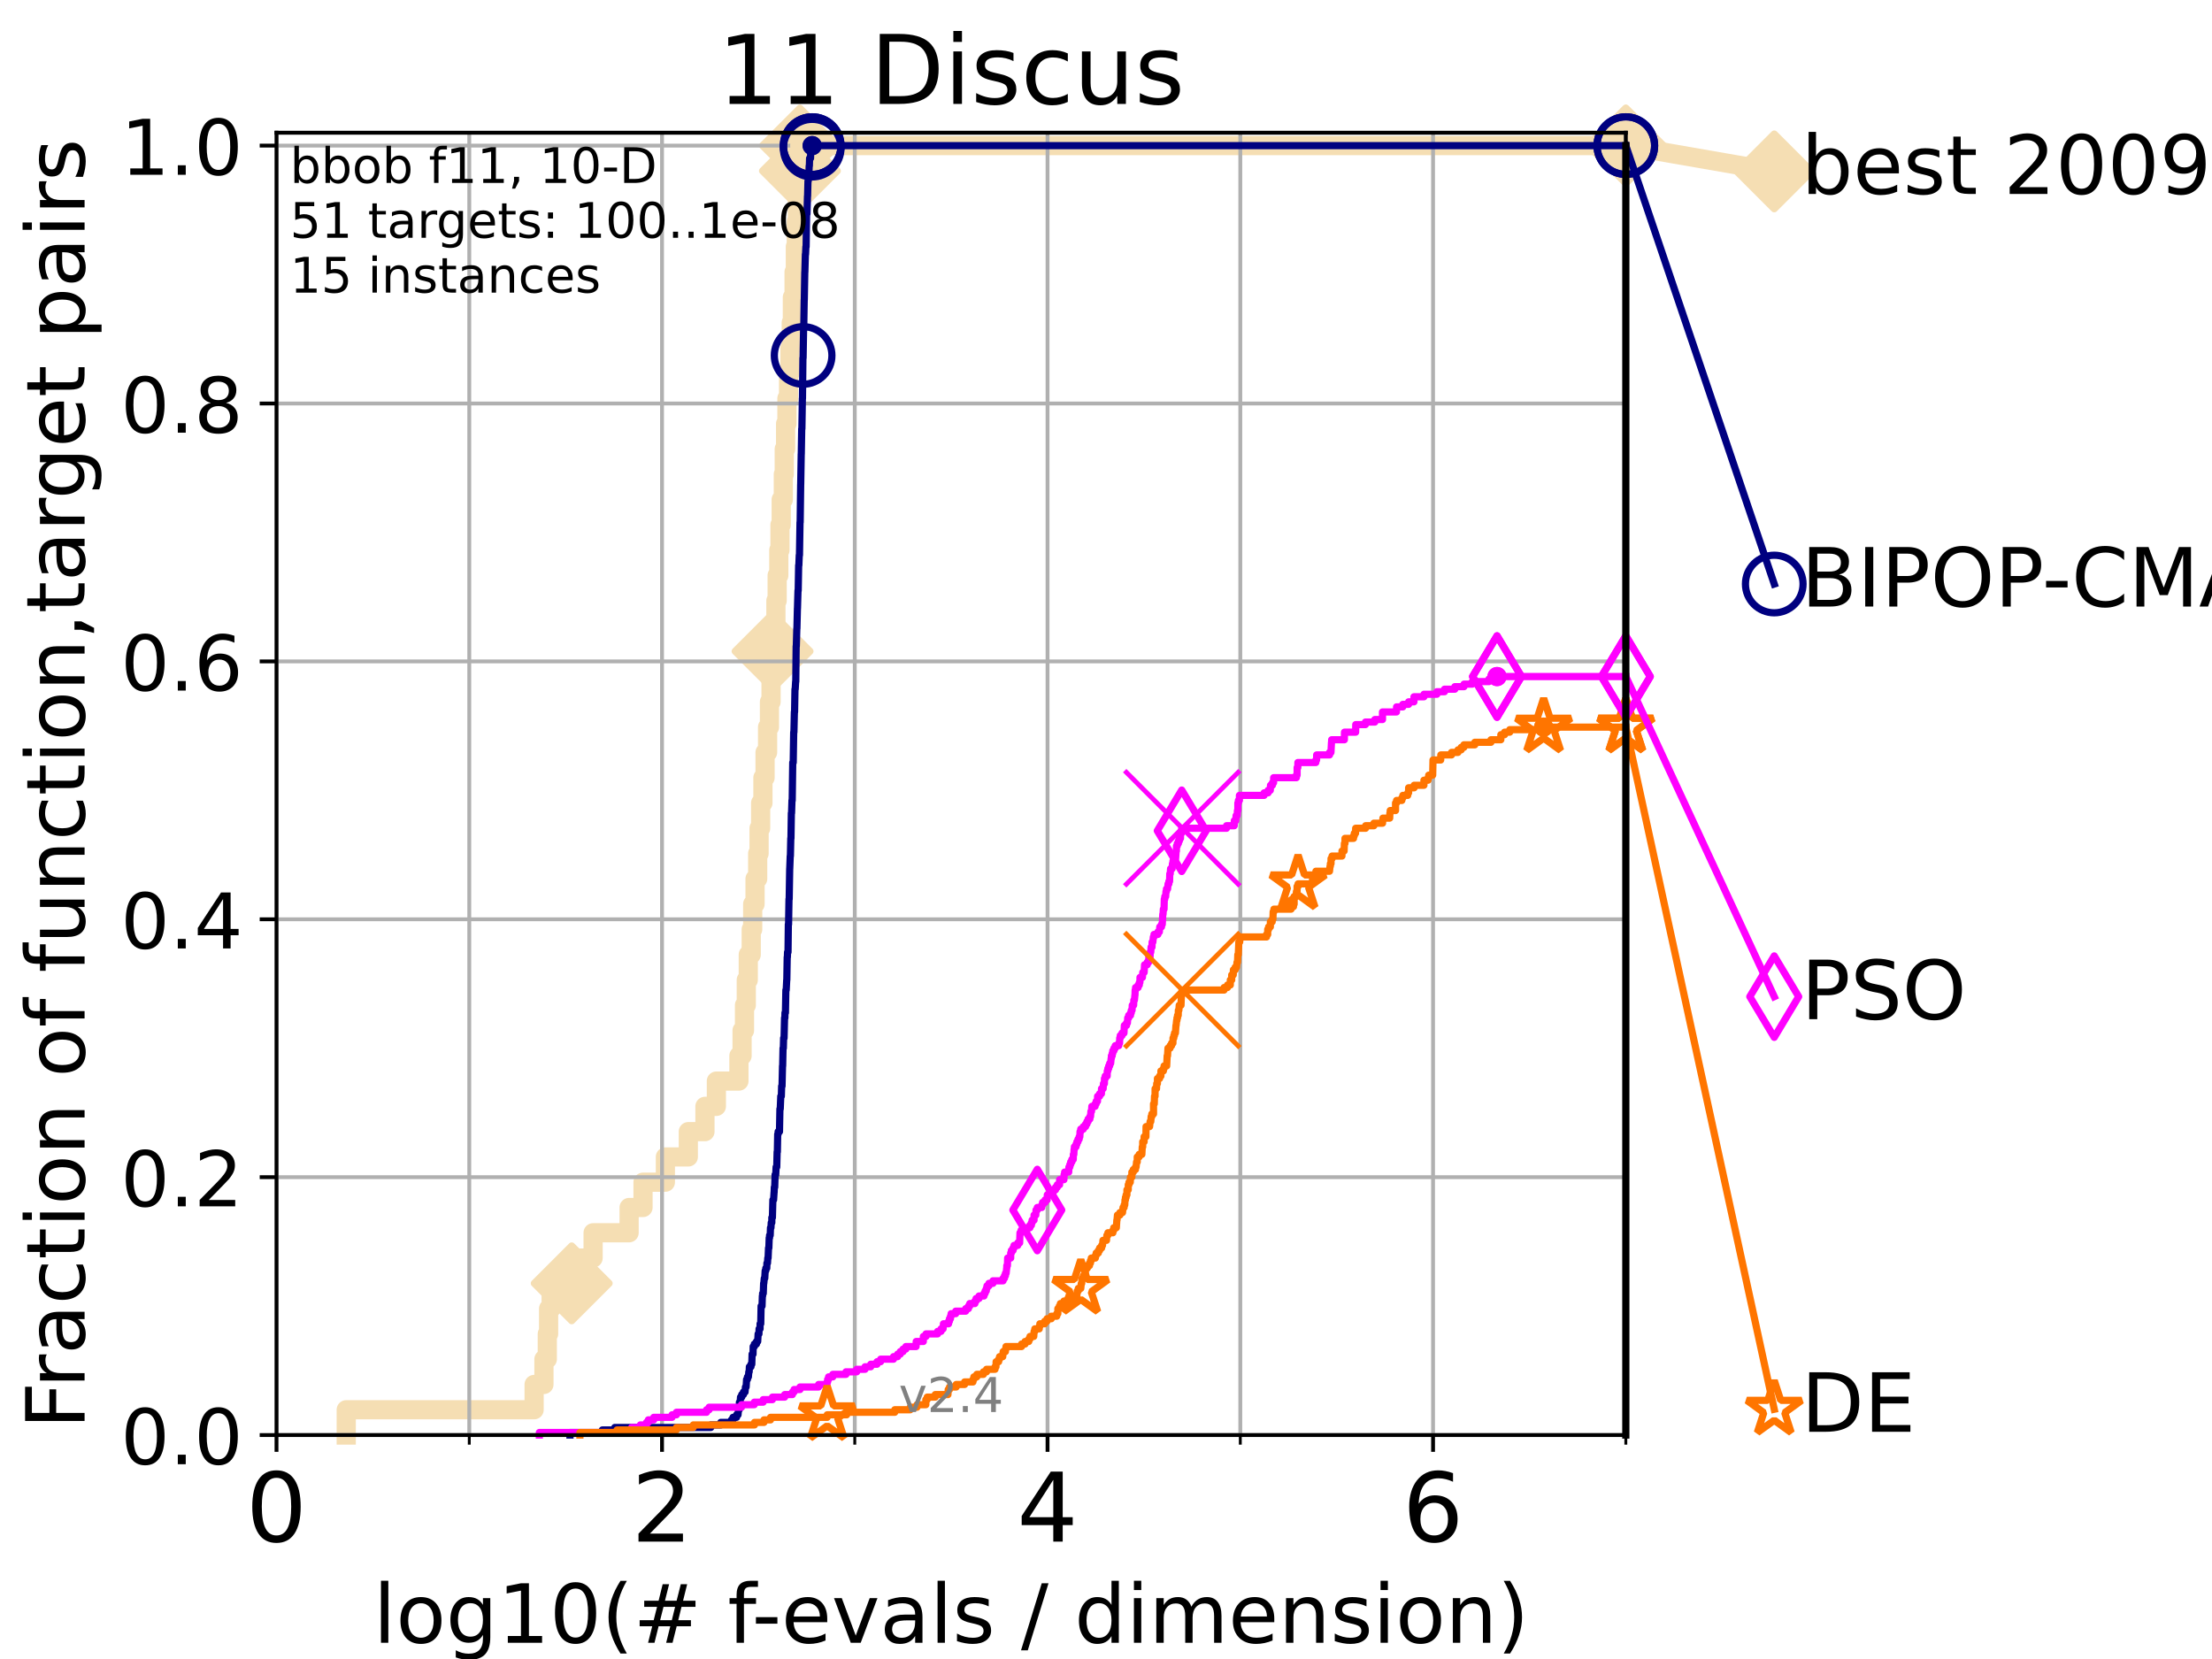 <?xml version="1.0" encoding="utf-8" standalone="no"?>
<!DOCTYPE svg PUBLIC "-//W3C//DTD SVG 1.1//EN"
  "http://www.w3.org/Graphics/SVG/1.1/DTD/svg11.dtd">
<!-- Created with matplotlib (https://matplotlib.org/) -->
<svg height="345.6pt" version="1.1" viewBox="0 0 460.8 345.6" width="460.8pt" xmlns="http://www.w3.org/2000/svg" xmlns:xlink="http://www.w3.org/1999/xlink">
 <defs>
  <style type="text/css">*{stroke-linecap:butt;stroke-linejoin:round;}</style>
 </defs>
 <g id="figure_1">
  <g id="patch_1">
   <path d="M 0 345.6 
L 460.8 345.6 
L 460.8 0 
L 0 0 
z
" style="fill:#ffffff;"/>
  </g>
  <g id="axes_1">
   <g id="patch_2">
    <path d="M 57.6 298.944 
L 338.688 298.944 
L 338.688 27.648 
L 57.6 27.648 
z
" style="fill:#ffffff;"/>
   </g>
   <g id="line2d_1">
    <path d="M 72.125 298.944 
L 72.125 293.677 
L 111.266 293.677 
L 111.266 288.41 
L 113.311 288.41 
L 113.311 283.143 
L 114.012 283.143 
L 114.012 277.877 
L 114.284 277.877 
L 114.284 272.61 
L 114.817 272.61 
L 114.817 267.343 
L 119.097 267.343 
L 119.097 262.076 
L 123.554 262.076 
L 123.554 256.809 
L 131.056 256.809 
L 131.056 251.542 
L 133.954 251.542 
L 133.954 246.275 
L 138.612 246.275 
L 138.612 241.009 
L 143.388 241.009 
L 143.388 235.742 
L 146.854 235.742 
L 146.854 230.475 
L 149.232 230.475 
L 149.232 225.208 
L 153.932 225.208 
L 153.932 219.941 
L 154.588 219.941 
L 154.588 214.674 
L 155.09 214.674 
L 155.09 209.407 
L 155.463 209.407 
L 155.463 204.141 
L 155.879 204.141 
L 155.879 198.874 
L 156.491 198.874 
L 156.491 193.607 
L 156.8 193.607 
L 156.8 188.34 
L 157.289 188.34 
L 157.289 183.073 
L 157.837 183.073 
L 157.837 177.806 
L 158.13 177.806 
L 158.13 172.539 
L 158.455 172.539 
L 158.455 167.272 
L 158.932 167.272 
L 158.932 162.006 
L 159.375 162.006 
L 159.375 156.739 
L 159.902 156.739 
L 159.902 151.472 
L 160.293 151.472 
L 160.293 146.205 
L 160.623 146.205 
L 160.623 140.938 
L 160.938 140.938 
L 160.938 135.671 
L 161.379 135.671 
L 161.379 130.404 
L 161.636 130.404 
L 161.636 125.138 
L 161.894 125.138 
L 161.894 119.871 
L 162.239 119.871 
L 162.239 114.604 
L 162.483 114.604 
L 162.483 109.337 
L 162.737 109.337 
L 162.737 104.07 
L 163.181 104.07 
L 163.181 98.803 
L 163.372 98.803 
L 163.372 93.536 
L 163.654 93.536 
L 163.654 88.27 
L 163.93 88.27 
L 163.93 83.003 
L 164.272 83.003 
L 164.272 77.736 
L 164.566 77.736 
L 164.566 72.469 
L 164.832 72.469 
L 164.832 67.202 
L 165.062 67.202 
L 165.062 61.935 
L 165.422 61.935 
L 165.422 56.668 
L 165.686 56.668 
L 165.686 51.402 
L 165.884 51.402 
L 165.884 46.135 
L 166.1 46.135 
L 166.1 40.868 
L 166.354 40.868 
L 166.354 35.601 
L 166.639 35.601 
L 166.639 30.334 
L 338.688 30.334 
" style="fill:none;stroke:#f5deb3;stroke-linecap:square;stroke-width:4;"/>
   </g>
   <g id="line2d_2">
    <defs>
     <path d="M -0 7.778 
L 7.778 0 
L 0 -7.778 
L -7.778 -0 
z
" id="m28e9102ddf" style="stroke:#f5deb3;stroke-linejoin:miter;stroke-width:1.5;"/>
    </defs>
    <g>
     <use style="fill:#f5deb3;stroke:#f5deb3;stroke-linejoin:miter;stroke-width:1.5;" x="119.097" xlink:href="#m28e9102ddf" y="267.343"/>
     <use style="fill:#f5deb3;stroke:#f5deb3;stroke-linejoin:miter;stroke-width:1.5;" x="160.938" xlink:href="#m28e9102ddf" y="135.671"/>
     <use style="fill:#f5deb3;stroke:#f5deb3;stroke-linejoin:miter;stroke-width:1.5;" x="166.639" xlink:href="#m28e9102ddf" y="35.601"/>
     <use style="fill:#f5deb3;stroke:#f5deb3;stroke-linejoin:miter;stroke-width:1.5;" x="166.639" xlink:href="#m28e9102ddf" y="30.334"/>
     <use style="fill:#f5deb3;stroke:#f5deb3;stroke-linejoin:miter;stroke-width:1.5;" x="338.688" xlink:href="#m28e9102ddf" y="30.334"/>
    </g>
   </g>
   <g id="line2d_3">
    <path style="fill:none;stroke:#f5deb3;stroke-linecap:square;stroke-width:4;"/>
    <g/>
   </g>
   <g id="line2d_4">
    <path d="M 338.688 30.334 
L 369.608 35.706 
" style="fill:none;stroke:#f5deb3;stroke-linecap:square;stroke-width:4;"/>
    <g>
     <use style="fill:#f5deb3;stroke:#f5deb3;stroke-linejoin:miter;stroke-width:1.5;" x="338.688" xlink:href="#m28e9102ddf" y="30.334"/>
     <use style="fill:#f5deb3;stroke:#f5deb3;stroke-linejoin:miter;stroke-width:1.5;" x="369.608" xlink:href="#m28e9102ddf" y="35.706"/>
    </g>
   </g>
   <g id="matplotlib.axis_1">
    <g id="xtick_1">
     <g id="line2d_5">
      <path clip-path="url(#p248602eb8c)" d="M 57.6 298.944 
L 57.6 27.648 
" style="fill:none;stroke:#b0b0b0;stroke-linecap:square;stroke-width:0.8;"/>
     </g>
     <g id="line2d_6">
      <defs>
       <path d="M 0 0 
L 0 3.5 
" id="mb3a0ad8840" style="stroke:#000000;stroke-width:0.8;"/>
      </defs>
      <g>
       <use style="stroke:#000000;stroke-width:0.8;" x="57.6" xlink:href="#mb3a0ad8840" y="298.944"/>
      </g>
     </g>
     <g id="text_1">
      <!-- 0 -->
      <g transform="translate(51.237 321.141)scale(0.2 -0.2)">
       <defs>
        <path d="M 31.781 66.406 
Q 24.172 66.406 20.328 58.906 
Q 16.5 51.422 16.5 36.375 
Q 16.5 21.391 20.328 13.891 
Q 24.172 6.391 31.781 6.391 
Q 39.453 6.391 43.281 13.891 
Q 47.125 21.391 47.125 36.375 
Q 47.125 51.422 43.281 58.906 
Q 39.453 66.406 31.781 66.406 
z
M 31.781 74.219 
Q 44.047 74.219 50.516 64.516 
Q 56.984 54.828 56.984 36.375 
Q 56.984 17.969 50.516 8.266 
Q 44.047 -1.422 31.781 -1.422 
Q 19.531 -1.422 13.062 8.266 
Q 6.594 17.969 6.594 36.375 
Q 6.594 54.828 13.062 64.516 
Q 19.531 74.219 31.781 74.219 
z
" id="DejaVuSans-48"/>
       </defs>
       <use xlink:href="#DejaVuSans-48"/>
      </g>
     </g>
    </g>
    <g id="xtick_2">
     <g id="line2d_7">
      <path clip-path="url(#p248602eb8c)" d="M 137.911 298.944 
L 137.911 27.648 
" style="fill:none;stroke:#b0b0b0;stroke-linecap:square;stroke-width:0.8;"/>
     </g>
     <g id="line2d_8">
      <g>
       <use style="stroke:#000000;stroke-width:0.8;" x="137.911" xlink:href="#mb3a0ad8840" y="298.944"/>
      </g>
     </g>
     <g id="text_2">
      <!-- 2 -->
      <g transform="translate(131.548 321.141)scale(0.2 -0.2)">
       <defs>
        <path d="M 19.188 8.297 
L 53.609 8.297 
L 53.609 0 
L 7.328 0 
L 7.328 8.297 
Q 12.938 14.109 22.625 23.891 
Q 32.328 33.688 34.812 36.531 
Q 39.547 41.844 41.422 45.531 
Q 43.312 49.219 43.312 52.781 
Q 43.312 58.594 39.234 62.25 
Q 35.156 65.922 28.609 65.922 
Q 23.969 65.922 18.812 64.312 
Q 13.672 62.703 7.812 59.422 
L 7.812 69.391 
Q 13.766 71.781 18.938 73 
Q 24.125 74.219 28.422 74.219 
Q 39.75 74.219 46.484 68.547 
Q 53.219 62.891 53.219 53.422 
Q 53.219 48.922 51.531 44.891 
Q 49.859 40.875 45.406 35.406 
Q 44.188 33.984 37.641 27.219 
Q 31.109 20.453 19.188 8.297 
z
" id="DejaVuSans-50"/>
       </defs>
       <use xlink:href="#DejaVuSans-50"/>
      </g>
     </g>
    </g>
    <g id="xtick_3">
     <g id="line2d_9">
      <path clip-path="url(#p248602eb8c)" d="M 218.222 298.944 
L 218.222 27.648 
" style="fill:none;stroke:#b0b0b0;stroke-linecap:square;stroke-width:0.8;"/>
     </g>
     <g id="line2d_10">
      <g>
       <use style="stroke:#000000;stroke-width:0.8;" x="218.222" xlink:href="#mb3a0ad8840" y="298.944"/>
      </g>
     </g>
     <g id="text_3">
      <!-- 4 -->
      <g transform="translate(211.859 321.141)scale(0.2 -0.2)">
       <defs>
        <path d="M 37.797 64.312 
L 12.891 25.391 
L 37.797 25.391 
z
M 35.203 72.906 
L 47.609 72.906 
L 47.609 25.391 
L 58.016 25.391 
L 58.016 17.188 
L 47.609 17.188 
L 47.609 0 
L 37.797 0 
L 37.797 17.188 
L 4.891 17.188 
L 4.891 26.703 
z
" id="DejaVuSans-52"/>
       </defs>
       <use xlink:href="#DejaVuSans-52"/>
      </g>
     </g>
    </g>
    <g id="xtick_4">
     <g id="line2d_11">
      <path clip-path="url(#p248602eb8c)" d="M 298.533 298.944 
L 298.533 27.648 
" style="fill:none;stroke:#b0b0b0;stroke-linecap:square;stroke-width:0.8;"/>
     </g>
     <g id="line2d_12">
      <g>
       <use style="stroke:#000000;stroke-width:0.8;" x="298.533" xlink:href="#mb3a0ad8840" y="298.944"/>
      </g>
     </g>
     <g id="text_4">
      <!-- 6 -->
      <g transform="translate(292.17 321.141)scale(0.2 -0.2)">
       <defs>
        <path d="M 33.016 40.375 
Q 26.375 40.375 22.484 35.828 
Q 18.609 31.297 18.609 23.391 
Q 18.609 15.531 22.484 10.953 
Q 26.375 6.391 33.016 6.391 
Q 39.656 6.391 43.531 10.953 
Q 47.406 15.531 47.406 23.391 
Q 47.406 31.297 43.531 35.828 
Q 39.656 40.375 33.016 40.375 
z
M 52.594 71.297 
L 52.594 62.312 
Q 48.875 64.062 45.094 64.984 
Q 41.312 65.922 37.594 65.922 
Q 27.828 65.922 22.672 59.328 
Q 17.531 52.734 16.797 39.406 
Q 19.672 43.656 24.016 45.922 
Q 28.375 48.188 33.594 48.188 
Q 44.578 48.188 50.953 41.516 
Q 57.328 34.859 57.328 23.391 
Q 57.328 12.156 50.688 5.359 
Q 44.047 -1.422 33.016 -1.422 
Q 20.359 -1.422 13.672 8.266 
Q 6.984 17.969 6.984 36.375 
Q 6.984 53.656 15.188 63.938 
Q 23.391 74.219 37.203 74.219 
Q 40.922 74.219 44.703 73.484 
Q 48.484 72.75 52.594 71.297 
z
" id="DejaVuSans-54"/>
       </defs>
       <use xlink:href="#DejaVuSans-54"/>
      </g>
     </g>
    </g>
    <g id="xtick_5">
     <g id="line2d_13">
      <path clip-path="url(#p248602eb8c)" d="M 97.755 298.944 
L 97.755 27.648 
" style="fill:none;stroke:#b0b0b0;stroke-linecap:square;stroke-width:0.8;"/>
     </g>
     <g id="line2d_14">
      <defs>
       <path d="M 0 0 
L 0 2 
" id="mff95fa7cde" style="stroke:#000000;stroke-width:0.6;"/>
      </defs>
      <g>
       <use style="stroke:#000000;stroke-width:0.6;" x="97.755" xlink:href="#mff95fa7cde" y="298.944"/>
      </g>
     </g>
    </g>
    <g id="xtick_6">
     <g id="line2d_15">
      <path clip-path="url(#p248602eb8c)" d="M 178.066 298.944 
L 178.066 27.648 
" style="fill:none;stroke:#b0b0b0;stroke-linecap:square;stroke-width:0.8;"/>
     </g>
     <g id="line2d_16">
      <g>
       <use style="stroke:#000000;stroke-width:0.6;" x="178.066" xlink:href="#mff95fa7cde" y="298.944"/>
      </g>
     </g>
    </g>
    <g id="xtick_7">
     <g id="line2d_17">
      <path clip-path="url(#p248602eb8c)" d="M 258.377 298.944 
L 258.377 27.648 
" style="fill:none;stroke:#b0b0b0;stroke-linecap:square;stroke-width:0.8;"/>
     </g>
     <g id="line2d_18">
      <g>
       <use style="stroke:#000000;stroke-width:0.6;" x="258.377" xlink:href="#mff95fa7cde" y="298.944"/>
      </g>
     </g>
    </g>
    <g id="xtick_8">
     <g id="line2d_19">
      <path clip-path="url(#p248602eb8c)" d="M 338.688 298.944 
L 338.688 27.648 
" style="fill:none;stroke:#b0b0b0;stroke-linecap:square;stroke-width:0.8;"/>
     </g>
     <g id="line2d_20">
      <g>
       <use style="stroke:#000000;stroke-width:0.6;" x="338.688" xlink:href="#mff95fa7cde" y="298.944"/>
      </g>
     </g>
    </g>
    <g id="text_5">
     <!-- log10(# f-evals / dimension) -->
     <g transform="translate(77.764 342.218)scale(0.17 -0.17)">
      <defs>
       <path d="M 9.422 75.984 
L 18.406 75.984 
L 18.406 0 
L 9.422 0 
z
" id="DejaVuSans-108"/>
       <path d="M 30.609 48.391 
Q 23.391 48.391 19.188 42.75 
Q 14.984 37.109 14.984 27.297 
Q 14.984 17.484 19.156 11.844 
Q 23.344 6.203 30.609 6.203 
Q 37.797 6.203 41.984 11.859 
Q 46.188 17.531 46.188 27.297 
Q 46.188 37.016 41.984 42.703 
Q 37.797 48.391 30.609 48.391 
z
M 30.609 56 
Q 42.328 56 49.016 48.375 
Q 55.719 40.766 55.719 27.297 
Q 55.719 13.875 49.016 6.219 
Q 42.328 -1.422 30.609 -1.422 
Q 18.844 -1.422 12.172 6.219 
Q 5.516 13.875 5.516 27.297 
Q 5.516 40.766 12.172 48.375 
Q 18.844 56 30.609 56 
z
" id="DejaVuSans-111"/>
       <path d="M 45.406 27.984 
Q 45.406 37.75 41.375 43.109 
Q 37.359 48.484 30.078 48.484 
Q 22.859 48.484 18.828 43.109 
Q 14.797 37.75 14.797 27.984 
Q 14.797 18.266 18.828 12.891 
Q 22.859 7.516 30.078 7.516 
Q 37.359 7.516 41.375 12.891 
Q 45.406 18.266 45.406 27.984 
z
M 54.391 6.781 
Q 54.391 -7.172 48.188 -13.984 
Q 42 -20.797 29.203 -20.797 
Q 24.469 -20.797 20.266 -20.094 
Q 16.062 -19.391 12.109 -17.922 
L 12.109 -9.188 
Q 16.062 -11.328 19.922 -12.344 
Q 23.781 -13.375 27.781 -13.375 
Q 36.625 -13.375 41.016 -8.766 
Q 45.406 -4.156 45.406 5.172 
L 45.406 9.625 
Q 42.625 4.781 38.281 2.391 
Q 33.938 0 27.875 0 
Q 17.828 0 11.672 7.656 
Q 5.516 15.328 5.516 27.984 
Q 5.516 40.672 11.672 48.328 
Q 17.828 56 27.875 56 
Q 33.938 56 38.281 53.609 
Q 42.625 51.219 45.406 46.391 
L 45.406 54.688 
L 54.391 54.688 
z
" id="DejaVuSans-103"/>
       <path d="M 12.406 8.297 
L 28.516 8.297 
L 28.516 63.922 
L 10.984 60.406 
L 10.984 69.391 
L 28.422 72.906 
L 38.281 72.906 
L 38.281 8.297 
L 54.391 8.297 
L 54.391 0 
L 12.406 0 
z
" id="DejaVuSans-49"/>
       <path d="M 31 75.875 
Q 24.469 64.656 21.281 53.656 
Q 18.109 42.672 18.109 31.391 
Q 18.109 20.125 21.312 9.062 
Q 24.516 -2 31 -13.188 
L 23.188 -13.188 
Q 15.875 -1.703 12.234 9.375 
Q 8.594 20.453 8.594 31.391 
Q 8.594 42.281 12.203 53.312 
Q 15.828 64.359 23.188 75.875 
z
" id="DejaVuSans-40"/>
       <path d="M 51.125 44 
L 36.922 44 
L 32.812 27.688 
L 47.125 27.688 
z
M 43.797 71.781 
L 38.719 51.516 
L 52.984 51.516 
L 58.109 71.781 
L 65.922 71.781 
L 60.891 51.516 
L 76.125 51.516 
L 76.125 44 
L 58.984 44 
L 54.984 27.688 
L 70.516 27.688 
L 70.516 20.219 
L 53.078 20.219 
L 48 0 
L 40.188 0 
L 45.219 20.219 
L 30.906 20.219 
L 25.875 0 
L 18.016 0 
L 23.094 20.219 
L 7.719 20.219 
L 7.719 27.688 
L 24.906 27.688 
L 29 44 
L 13.281 44 
L 13.281 51.516 
L 30.906 51.516 
L 35.891 71.781 
z
" id="DejaVuSans-35"/>
       <path id="DejaVuSans-32"/>
       <path d="M 37.109 75.984 
L 37.109 68.5 
L 28.516 68.5 
Q 23.688 68.5 21.797 66.547 
Q 19.922 64.594 19.922 59.516 
L 19.922 54.688 
L 34.719 54.688 
L 34.719 47.703 
L 19.922 47.703 
L 19.922 0 
L 10.891 0 
L 10.891 47.703 
L 2.297 47.703 
L 2.297 54.688 
L 10.891 54.688 
L 10.891 58.5 
Q 10.891 67.625 15.141 71.797 
Q 19.391 75.984 28.609 75.984 
z
" id="DejaVuSans-102"/>
       <path d="M 4.891 31.391 
L 31.203 31.391 
L 31.203 23.391 
L 4.891 23.391 
z
" id="DejaVuSans-45"/>
       <path d="M 56.203 29.594 
L 56.203 25.203 
L 14.891 25.203 
Q 15.484 15.922 20.484 11.062 
Q 25.484 6.203 34.422 6.203 
Q 39.594 6.203 44.453 7.469 
Q 49.312 8.734 54.109 11.281 
L 54.109 2.781 
Q 49.266 0.734 44.188 -0.344 
Q 39.109 -1.422 33.891 -1.422 
Q 20.797 -1.422 13.156 6.188 
Q 5.516 13.812 5.516 26.812 
Q 5.516 40.234 12.766 48.109 
Q 20.016 56 32.328 56 
Q 43.359 56 49.781 48.891 
Q 56.203 41.797 56.203 29.594 
z
M 47.219 32.234 
Q 47.125 39.594 43.094 43.984 
Q 39.062 48.391 32.422 48.391 
Q 24.906 48.391 20.391 44.141 
Q 15.875 39.891 15.188 32.172 
z
" id="DejaVuSans-101"/>
       <path d="M 2.984 54.688 
L 12.5 54.688 
L 29.594 8.797 
L 46.688 54.688 
L 56.203 54.688 
L 35.688 0 
L 23.484 0 
z
" id="DejaVuSans-118"/>
       <path d="M 34.281 27.484 
Q 23.391 27.484 19.188 25 
Q 14.984 22.516 14.984 16.5 
Q 14.984 11.719 18.141 8.906 
Q 21.297 6.109 26.703 6.109 
Q 34.188 6.109 38.703 11.406 
Q 43.219 16.703 43.219 25.484 
L 43.219 27.484 
z
M 52.203 31.203 
L 52.203 0 
L 43.219 0 
L 43.219 8.297 
Q 40.141 3.328 35.547 0.953 
Q 30.953 -1.422 24.312 -1.422 
Q 15.922 -1.422 10.953 3.297 
Q 6 8.016 6 15.922 
Q 6 25.141 12.172 29.828 
Q 18.359 34.516 30.609 34.516 
L 43.219 34.516 
L 43.219 35.406 
Q 43.219 41.609 39.141 45 
Q 35.062 48.391 27.688 48.391 
Q 23 48.391 18.547 47.266 
Q 14.109 46.141 10.016 43.891 
L 10.016 52.203 
Q 14.938 54.109 19.578 55.047 
Q 24.219 56 28.609 56 
Q 40.484 56 46.344 49.844 
Q 52.203 43.703 52.203 31.203 
z
" id="DejaVuSans-97"/>
       <path d="M 44.281 53.078 
L 44.281 44.578 
Q 40.484 46.531 36.375 47.5 
Q 32.281 48.484 27.875 48.484 
Q 21.188 48.484 17.844 46.438 
Q 14.5 44.391 14.5 40.281 
Q 14.5 37.156 16.891 35.375 
Q 19.281 33.594 26.516 31.984 
L 29.594 31.297 
Q 39.156 29.25 43.188 25.516 
Q 47.219 21.781 47.219 15.094 
Q 47.219 7.469 41.188 3.016 
Q 35.156 -1.422 24.609 -1.422 
Q 20.219 -1.422 15.453 -0.562 
Q 10.688 0.297 5.422 2 
L 5.422 11.281 
Q 10.406 8.688 15.234 7.391 
Q 20.062 6.109 24.812 6.109 
Q 31.156 6.109 34.562 8.281 
Q 37.984 10.453 37.984 14.406 
Q 37.984 18.062 35.516 20.016 
Q 33.062 21.969 24.703 23.781 
L 21.578 24.516 
Q 13.234 26.266 9.516 29.906 
Q 5.812 33.547 5.812 39.891 
Q 5.812 47.609 11.281 51.797 
Q 16.75 56 26.812 56 
Q 31.781 56 36.172 55.266 
Q 40.578 54.547 44.281 53.078 
z
" id="DejaVuSans-115"/>
       <path d="M 25.391 72.906 
L 33.688 72.906 
L 8.297 -9.281 
L 0 -9.281 
z
" id="DejaVuSans-47"/>
       <path d="M 45.406 46.391 
L 45.406 75.984 
L 54.391 75.984 
L 54.391 0 
L 45.406 0 
L 45.406 8.203 
Q 42.578 3.328 38.25 0.953 
Q 33.938 -1.422 27.875 -1.422 
Q 17.969 -1.422 11.734 6.484 
Q 5.516 14.406 5.516 27.297 
Q 5.516 40.188 11.734 48.094 
Q 17.969 56 27.875 56 
Q 33.938 56 38.25 53.625 
Q 42.578 51.266 45.406 46.391 
z
M 14.797 27.297 
Q 14.797 17.391 18.875 11.75 
Q 22.953 6.109 30.078 6.109 
Q 37.203 6.109 41.297 11.75 
Q 45.406 17.391 45.406 27.297 
Q 45.406 37.203 41.297 42.844 
Q 37.203 48.484 30.078 48.484 
Q 22.953 48.484 18.875 42.844 
Q 14.797 37.203 14.797 27.297 
z
" id="DejaVuSans-100"/>
       <path d="M 9.422 54.688 
L 18.406 54.688 
L 18.406 0 
L 9.422 0 
z
M 9.422 75.984 
L 18.406 75.984 
L 18.406 64.594 
L 9.422 64.594 
z
" id="DejaVuSans-105"/>
       <path d="M 52 44.188 
Q 55.375 50.25 60.062 53.125 
Q 64.75 56 71.094 56 
Q 79.641 56 84.281 50.016 
Q 88.922 44.047 88.922 33.016 
L 88.922 0 
L 79.891 0 
L 79.891 32.719 
Q 79.891 40.578 77.094 44.375 
Q 74.312 48.188 68.609 48.188 
Q 61.625 48.188 57.562 43.547 
Q 53.516 38.922 53.516 30.906 
L 53.516 0 
L 44.484 0 
L 44.484 32.719 
Q 44.484 40.625 41.703 44.406 
Q 38.922 48.188 33.109 48.188 
Q 26.219 48.188 22.156 43.531 
Q 18.109 38.875 18.109 30.906 
L 18.109 0 
L 9.078 0 
L 9.078 54.688 
L 18.109 54.688 
L 18.109 46.188 
Q 21.188 51.219 25.484 53.609 
Q 29.781 56 35.688 56 
Q 41.656 56 45.828 52.969 
Q 50 49.953 52 44.188 
z
" id="DejaVuSans-109"/>
       <path d="M 54.891 33.016 
L 54.891 0 
L 45.906 0 
L 45.906 32.719 
Q 45.906 40.484 42.875 44.328 
Q 39.844 48.188 33.797 48.188 
Q 26.516 48.188 22.312 43.547 
Q 18.109 38.922 18.109 30.906 
L 18.109 0 
L 9.078 0 
L 9.078 54.688 
L 18.109 54.688 
L 18.109 46.188 
Q 21.344 51.125 25.703 53.562 
Q 30.078 56 35.797 56 
Q 45.219 56 50.047 50.172 
Q 54.891 44.344 54.891 33.016 
z
" id="DejaVuSans-110"/>
       <path d="M 8.016 75.875 
L 15.828 75.875 
Q 23.141 64.359 26.781 53.312 
Q 30.422 42.281 30.422 31.391 
Q 30.422 20.453 26.781 9.375 
Q 23.141 -1.703 15.828 -13.188 
L 8.016 -13.188 
Q 14.5 -2 17.703 9.062 
Q 20.906 20.125 20.906 31.391 
Q 20.906 42.672 17.703 53.656 
Q 14.5 64.656 8.016 75.875 
z
" id="DejaVuSans-41"/>
      </defs>
      <use xlink:href="#DejaVuSans-108"/>
      <use x="27.783" xlink:href="#DejaVuSans-111"/>
      <use x="88.965" xlink:href="#DejaVuSans-103"/>
      <use x="152.441" xlink:href="#DejaVuSans-49"/>
      <use x="216.064" xlink:href="#DejaVuSans-48"/>
      <use x="279.688" xlink:href="#DejaVuSans-40"/>
      <use x="318.701" xlink:href="#DejaVuSans-35"/>
      <use x="402.49" xlink:href="#DejaVuSans-32"/>
      <use x="434.277" xlink:href="#DejaVuSans-102"/>
      <use x="463.982" xlink:href="#DejaVuSans-45"/>
      <use x="500.066" xlink:href="#DejaVuSans-101"/>
      <use x="561.59" xlink:href="#DejaVuSans-118"/>
      <use x="620.77" xlink:href="#DejaVuSans-97"/>
      <use x="682.049" xlink:href="#DejaVuSans-108"/>
      <use x="709.832" xlink:href="#DejaVuSans-115"/>
      <use x="761.932" xlink:href="#DejaVuSans-32"/>
      <use x="793.719" xlink:href="#DejaVuSans-47"/>
      <use x="827.41" xlink:href="#DejaVuSans-32"/>
      <use x="859.197" xlink:href="#DejaVuSans-100"/>
      <use x="922.674" xlink:href="#DejaVuSans-105"/>
      <use x="950.457" xlink:href="#DejaVuSans-109"/>
      <use x="1047.869" xlink:href="#DejaVuSans-101"/>
      <use x="1109.393" xlink:href="#DejaVuSans-110"/>
      <use x="1172.771" xlink:href="#DejaVuSans-115"/>
      <use x="1224.871" xlink:href="#DejaVuSans-105"/>
      <use x="1252.654" xlink:href="#DejaVuSans-111"/>
      <use x="1313.836" xlink:href="#DejaVuSans-110"/>
      <use x="1377.215" xlink:href="#DejaVuSans-41"/>
     </g>
    </g>
   </g>
   <g id="matplotlib.axis_2">
    <g id="ytick_1">
     <g id="line2d_21">
      <path clip-path="url(#p248602eb8c)" d="M 57.6 298.944 
L 338.688 298.944 
" style="fill:none;stroke:#b0b0b0;stroke-linecap:square;stroke-width:0.8;"/>
     </g>
     <g id="line2d_22">
      <defs>
       <path d="M 0 0 
L -3.5 0 
" id="m7e37aed2e7" style="stroke:#000000;stroke-width:0.8;"/>
      </defs>
      <g>
       <use style="stroke:#000000;stroke-width:0.8;" x="57.6" xlink:href="#m7e37aed2e7" y="298.944"/>
      </g>
     </g>
     <g id="text_6">
      <!-- 0.0 -->
      <g transform="translate(25.155 305.023)scale(0.16 -0.16)">
       <defs>
        <path d="M 10.688 12.406 
L 21 12.406 
L 21 0 
L 10.688 0 
z
" id="DejaVuSans-46"/>
       </defs>
       <use xlink:href="#DejaVuSans-48"/>
       <use x="63.623" xlink:href="#DejaVuSans-46"/>
       <use x="95.41" xlink:href="#DejaVuSans-48"/>
      </g>
     </g>
    </g>
    <g id="ytick_2">
     <g id="line2d_23">
      <path clip-path="url(#p248602eb8c)" d="M 57.6 245.222 
L 338.688 245.222 
" style="fill:none;stroke:#b0b0b0;stroke-linecap:square;stroke-width:0.8;"/>
     </g>
     <g id="line2d_24">
      <g>
       <use style="stroke:#000000;stroke-width:0.8;" x="57.6" xlink:href="#m7e37aed2e7" y="245.222"/>
      </g>
     </g>
     <g id="text_7">
      <!-- 0.2 -->
      <g transform="translate(25.155 251.301)scale(0.16 -0.16)">
       <use xlink:href="#DejaVuSans-48"/>
       <use x="63.623" xlink:href="#DejaVuSans-46"/>
       <use x="95.41" xlink:href="#DejaVuSans-50"/>
      </g>
     </g>
    </g>
    <g id="ytick_3">
     <g id="line2d_25">
      <path clip-path="url(#p248602eb8c)" d="M 57.6 191.5 
L 338.688 191.5 
" style="fill:none;stroke:#b0b0b0;stroke-linecap:square;stroke-width:0.8;"/>
     </g>
     <g id="line2d_26">
      <g>
       <use style="stroke:#000000;stroke-width:0.8;" x="57.6" xlink:href="#m7e37aed2e7" y="191.5"/>
      </g>
     </g>
     <g id="text_8">
      <!-- 0.4 -->
      <g transform="translate(25.155 197.579)scale(0.16 -0.16)">
       <use xlink:href="#DejaVuSans-48"/>
       <use x="63.623" xlink:href="#DejaVuSans-46"/>
       <use x="95.41" xlink:href="#DejaVuSans-52"/>
      </g>
     </g>
    </g>
    <g id="ytick_4">
     <g id="line2d_27">
      <path clip-path="url(#p248602eb8c)" d="M 57.6 137.778 
L 338.688 137.778 
" style="fill:none;stroke:#b0b0b0;stroke-linecap:square;stroke-width:0.8;"/>
     </g>
     <g id="line2d_28">
      <g>
       <use style="stroke:#000000;stroke-width:0.8;" x="57.6" xlink:href="#m7e37aed2e7" y="137.778"/>
      </g>
     </g>
     <g id="text_9">
      <!-- 0.6 -->
      <g transform="translate(25.155 143.857)scale(0.16 -0.16)">
       <use xlink:href="#DejaVuSans-48"/>
       <use x="63.623" xlink:href="#DejaVuSans-46"/>
       <use x="95.41" xlink:href="#DejaVuSans-54"/>
      </g>
     </g>
    </g>
    <g id="ytick_5">
     <g id="line2d_29">
      <path clip-path="url(#p248602eb8c)" d="M 57.6 84.056 
L 338.688 84.056 
" style="fill:none;stroke:#b0b0b0;stroke-linecap:square;stroke-width:0.8;"/>
     </g>
     <g id="line2d_30">
      <g>
       <use style="stroke:#000000;stroke-width:0.8;" x="57.6" xlink:href="#m7e37aed2e7" y="84.056"/>
      </g>
     </g>
     <g id="text_10">
      <!-- 0.8 -->
      <g transform="translate(25.155 90.135)scale(0.16 -0.16)">
       <defs>
        <path d="M 31.781 34.625 
Q 24.75 34.625 20.719 30.859 
Q 16.703 27.094 16.703 20.516 
Q 16.703 13.922 20.719 10.156 
Q 24.75 6.391 31.781 6.391 
Q 38.812 6.391 42.859 10.172 
Q 46.922 13.969 46.922 20.516 
Q 46.922 27.094 42.891 30.859 
Q 38.875 34.625 31.781 34.625 
z
M 21.922 38.812 
Q 15.578 40.375 12.031 44.719 
Q 8.5 49.078 8.5 55.328 
Q 8.5 64.062 14.719 69.141 
Q 20.953 74.219 31.781 74.219 
Q 42.672 74.219 48.875 69.141 
Q 55.078 64.062 55.078 55.328 
Q 55.078 49.078 51.531 44.719 
Q 48 40.375 41.703 38.812 
Q 48.828 37.156 52.797 32.312 
Q 56.781 27.484 56.781 20.516 
Q 56.781 9.906 50.312 4.234 
Q 43.844 -1.422 31.781 -1.422 
Q 19.734 -1.422 13.25 4.234 
Q 6.781 9.906 6.781 20.516 
Q 6.781 27.484 10.781 32.312 
Q 14.797 37.156 21.922 38.812 
z
M 18.312 54.391 
Q 18.312 48.734 21.844 45.562 
Q 25.391 42.391 31.781 42.391 
Q 38.141 42.391 41.719 45.562 
Q 45.312 48.734 45.312 54.391 
Q 45.312 60.062 41.719 63.234 
Q 38.141 66.406 31.781 66.406 
Q 25.391 66.406 21.844 63.234 
Q 18.312 60.062 18.312 54.391 
z
" id="DejaVuSans-56"/>
       </defs>
       <use xlink:href="#DejaVuSans-48"/>
       <use x="63.623" xlink:href="#DejaVuSans-46"/>
       <use x="95.41" xlink:href="#DejaVuSans-56"/>
      </g>
     </g>
    </g>
    <g id="ytick_6">
     <g id="line2d_31">
      <path clip-path="url(#p248602eb8c)" d="M 57.6 30.334 
L 338.688 30.334 
" style="fill:none;stroke:#b0b0b0;stroke-linecap:square;stroke-width:0.8;"/>
     </g>
     <g id="line2d_32">
      <g>
       <use style="stroke:#000000;stroke-width:0.8;" x="57.6" xlink:href="#m7e37aed2e7" y="30.334"/>
      </g>
     </g>
     <g id="text_11">
      <!-- 1.0 -->
      <g transform="translate(25.155 36.413)scale(0.16 -0.16)">
       <use xlink:href="#DejaVuSans-49"/>
       <use x="63.623" xlink:href="#DejaVuSans-46"/>
       <use x="95.41" xlink:href="#DejaVuSans-48"/>
      </g>
     </g>
    </g>
    <g id="text_12">
     <!-- Fraction of function,target pairs -->
     <g transform="translate(17.62 297.681)rotate(-90)scale(0.17 -0.17)">
      <defs>
       <path d="M 9.812 72.906 
L 51.703 72.906 
L 51.703 64.594 
L 19.672 64.594 
L 19.672 43.109 
L 48.578 43.109 
L 48.578 34.812 
L 19.672 34.812 
L 19.672 0 
L 9.812 0 
z
" id="DejaVuSans-70"/>
       <path d="M 41.109 46.297 
Q 39.594 47.172 37.812 47.578 
Q 36.031 48 33.891 48 
Q 26.266 48 22.188 43.047 
Q 18.109 38.094 18.109 28.812 
L 18.109 0 
L 9.078 0 
L 9.078 54.688 
L 18.109 54.688 
L 18.109 46.188 
Q 20.953 51.172 25.484 53.578 
Q 30.031 56 36.531 56 
Q 37.453 56 38.578 55.875 
Q 39.703 55.766 41.062 55.516 
z
" id="DejaVuSans-114"/>
       <path d="M 48.781 52.594 
L 48.781 44.188 
Q 44.969 46.297 41.141 47.344 
Q 37.312 48.391 33.406 48.391 
Q 24.656 48.391 19.812 42.844 
Q 14.984 37.312 14.984 27.297 
Q 14.984 17.281 19.812 11.734 
Q 24.656 6.203 33.406 6.203 
Q 37.312 6.203 41.141 7.25 
Q 44.969 8.297 48.781 10.406 
L 48.781 2.094 
Q 45.016 0.344 40.984 -0.531 
Q 36.969 -1.422 32.422 -1.422 
Q 20.062 -1.422 12.781 6.344 
Q 5.516 14.109 5.516 27.297 
Q 5.516 40.672 12.859 48.328 
Q 20.219 56 33.016 56 
Q 37.156 56 41.109 55.141 
Q 45.062 54.297 48.781 52.594 
z
" id="DejaVuSans-99"/>
       <path d="M 18.312 70.219 
L 18.312 54.688 
L 36.812 54.688 
L 36.812 47.703 
L 18.312 47.703 
L 18.312 18.016 
Q 18.312 11.328 20.141 9.422 
Q 21.969 7.516 27.594 7.516 
L 36.812 7.516 
L 36.812 0 
L 27.594 0 
Q 17.188 0 13.234 3.875 
Q 9.281 7.766 9.281 18.016 
L 9.281 47.703 
L 2.688 47.703 
L 2.688 54.688 
L 9.281 54.688 
L 9.281 70.219 
z
" id="DejaVuSans-116"/>
       <path d="M 8.5 21.578 
L 8.5 54.688 
L 17.484 54.688 
L 17.484 21.922 
Q 17.484 14.156 20.5 10.266 
Q 23.531 6.391 29.594 6.391 
Q 36.859 6.391 41.078 11.031 
Q 45.312 15.672 45.312 23.688 
L 45.312 54.688 
L 54.297 54.688 
L 54.297 0 
L 45.312 0 
L 45.312 8.406 
Q 42.047 3.422 37.719 1 
Q 33.406 -1.422 27.688 -1.422 
Q 18.266 -1.422 13.375 4.438 
Q 8.5 10.297 8.5 21.578 
z
M 31.109 56 
z
" id="DejaVuSans-117"/>
       <path d="M 11.719 12.406 
L 22.016 12.406 
L 22.016 4 
L 14.016 -11.625 
L 7.719 -11.625 
L 11.719 4 
z
" id="DejaVuSans-44"/>
       <path d="M 18.109 8.203 
L 18.109 -20.797 
L 9.078 -20.797 
L 9.078 54.688 
L 18.109 54.688 
L 18.109 46.391 
Q 20.953 51.266 25.266 53.625 
Q 29.594 56 35.594 56 
Q 45.562 56 51.781 48.094 
Q 58.016 40.188 58.016 27.297 
Q 58.016 14.406 51.781 6.484 
Q 45.562 -1.422 35.594 -1.422 
Q 29.594 -1.422 25.266 0.953 
Q 20.953 3.328 18.109 8.203 
z
M 48.688 27.297 
Q 48.688 37.203 44.609 42.844 
Q 40.531 48.484 33.406 48.484 
Q 26.266 48.484 22.188 42.844 
Q 18.109 37.203 18.109 27.297 
Q 18.109 17.391 22.188 11.75 
Q 26.266 6.109 33.406 6.109 
Q 40.531 6.109 44.609 11.75 
Q 48.688 17.391 48.688 27.297 
z
" id="DejaVuSans-112"/>
      </defs>
      <use xlink:href="#DejaVuSans-70"/>
      <use x="50.27" xlink:href="#DejaVuSans-114"/>
      <use x="91.383" xlink:href="#DejaVuSans-97"/>
      <use x="152.662" xlink:href="#DejaVuSans-99"/>
      <use x="207.643" xlink:href="#DejaVuSans-116"/>
      <use x="246.852" xlink:href="#DejaVuSans-105"/>
      <use x="274.635" xlink:href="#DejaVuSans-111"/>
      <use x="335.816" xlink:href="#DejaVuSans-110"/>
      <use x="399.195" xlink:href="#DejaVuSans-32"/>
      <use x="430.982" xlink:href="#DejaVuSans-111"/>
      <use x="492.164" xlink:href="#DejaVuSans-102"/>
      <use x="527.369" xlink:href="#DejaVuSans-32"/>
      <use x="559.156" xlink:href="#DejaVuSans-102"/>
      <use x="594.361" xlink:href="#DejaVuSans-117"/>
      <use x="657.74" xlink:href="#DejaVuSans-110"/>
      <use x="721.119" xlink:href="#DejaVuSans-99"/>
      <use x="776.1" xlink:href="#DejaVuSans-116"/>
      <use x="815.309" xlink:href="#DejaVuSans-105"/>
      <use x="843.092" xlink:href="#DejaVuSans-111"/>
      <use x="904.273" xlink:href="#DejaVuSans-110"/>
      <use x="967.652" xlink:href="#DejaVuSans-44"/>
      <use x="999.439" xlink:href="#DejaVuSans-116"/>
      <use x="1038.648" xlink:href="#DejaVuSans-97"/>
      <use x="1099.928" xlink:href="#DejaVuSans-114"/>
      <use x="1139.291" xlink:href="#DejaVuSans-103"/>
      <use x="1202.768" xlink:href="#DejaVuSans-101"/>
      <use x="1264.291" xlink:href="#DejaVuSans-116"/>
      <use x="1303.5" xlink:href="#DejaVuSans-32"/>
      <use x="1335.287" xlink:href="#DejaVuSans-112"/>
      <use x="1398.764" xlink:href="#DejaVuSans-97"/>
      <use x="1460.043" xlink:href="#DejaVuSans-105"/>
      <use x="1487.826" xlink:href="#DejaVuSans-114"/>
      <use x="1528.939" xlink:href="#DejaVuSans-115"/>
     </g>
    </g>
   </g>
   <g id="line2d_33">
    <defs>
     <path d="M 0 1.5 
C 0.398 1.5 0.779 1.342 1.061 1.061 
C 1.342 0.779 1.5 0.398 1.5 0 
C 1.5 -0.398 1.342 -0.779 1.061 -1.061 
C 0.779 -1.342 0.398 -1.5 0 -1.5 
C -0.398 -1.5 -0.779 -1.342 -1.061 -1.061 
C -1.342 -0.779 -1.5 -0.398 -1.5 0 
C -1.5 0.398 -1.342 0.779 -1.061 1.061 
C -0.779 1.342 -0.398 1.5 0 1.5 
z
" id="m9d5e19a783" style="stroke:#f5deb3;"/>
    </defs>
    <g>
     <use style="fill:#f5deb3;stroke:#f5deb3;" x="166.639" xlink:href="#m9d5e19a783" y="30.334"/>
     <use style="fill:#f5deb3;stroke:#f5deb3;" x="166.639" xlink:href="#m9d5e19a783" y="30.334"/>
    </g>
   </g>
   <g id="line2d_34">
    <defs>
     <path d="M 0 1.5 
C 0.398 1.5 0.779 1.342 1.061 1.061 
C 1.342 0.779 1.5 0.398 1.5 0 
C 1.5 -0.398 1.342 -0.779 1.061 -1.061 
C 0.779 -1.342 0.398 -1.5 0 -1.5 
C -0.398 -1.5 -0.779 -1.342 -1.061 -1.061 
C -1.342 -0.779 -1.5 -0.398 -1.5 0 
C -1.5 0.398 -1.342 0.779 -1.061 1.061 
C -0.779 1.342 -0.398 1.5 0 1.5 
z
" id="ma8eb506e8d" style="stroke:#000080;"/>
    </defs>
    <g>
     <use style="fill:#000080;stroke:#000080;" x="169.193" xlink:href="#ma8eb506e8d" y="30.334"/>
     <use style="fill:#000080;stroke:#000080;" x="169.193" xlink:href="#ma8eb506e8d" y="30.334"/>
    </g>
   </g>
   <g id="line2d_35">
    <path d="M 118.734 298.944 
L 118.734 298.417 
L 125.471 298.417 
L 125.471 297.891 
L 128.077 297.891 
L 128.077 297.364 
L 148.074 297.364 
L 148.074 296.837 
L 150.155 296.837 
L 150.155 296.311 
L 152.368 296.311 
L 152.368 295.784 
L 152.7 295.784 
L 152.7 295.257 
L 153.438 295.257 
L 153.438 294.731 
L 153.743 294.731 
L 153.834 293.677 
L 153.981 293.677 
L 154.036 292.097 
L 154.188 292.097 
L 154.263 291.044 
L 154.521 291.044 
L 154.521 290.517 
L 154.867 290.517 
L 154.867 289.99 
L 155.207 289.99 
L 155.29 288.937 
L 155.432 288.937 
L 155.527 287.357 
L 155.71 287.357 
L 155.71 286.83 
L 155.904 286.83 
L 155.991 285.777 
L 156.065 285.777 
L 156.108 284.723 
L 156.437 284.723 
L 156.437 284.197 
L 156.61 284.197 
L 156.676 282.09 
L 156.871 282.09 
L 156.9 280.51 
L 157.151 280.51 
L 157.151 279.983 
L 157.585 279.983 
L 157.585 279.457 
L 157.843 279.457 
L 157.932 277.877 
L 158.102 277.877 
L 158.13 276.823 
L 158.336 276.823 
L 158.336 275.77 
L 158.476 275.77 
L 158.551 272.083 
L 158.748 272.083 
L 158.811 269.976 
L 158.864 269.976 
L 158.864 269.45 
L 158.999 269.45 
L 159.077 267.343 
L 159.114 267.343 
L 159.212 266.289 
L 159.314 266.289 
L 159.401 264.709 
L 159.532 264.709 
L 159.532 264.183 
L 159.733 264.183 
L 159.763 263.129 
L 159.882 263.129 
L 159.942 262.076 
L 160.006 262.076 
L 160.099 259.969 
L 160.167 259.969 
L 160.24 257.862 
L 160.312 257.862 
L 160.312 257.336 
L 160.447 257.336 
L 160.504 255.756 
L 160.604 255.756 
L 160.661 254.702 
L 160.784 254.702 
L 160.784 253.649 
L 160.905 253.649 
L 161.003 249.962 
L 161.151 249.962 
L 161.252 248.382 
L 161.266 248.382 
L 161.302 247.329 
L 161.384 247.329 
L 161.47 244.695 
L 161.601 244.695 
L 161.677 243.115 
L 161.81 243.115 
L 161.89 239.955 
L 161.938 239.955 
L 162.008 236.268 
L 162.096 236.268 
L 162.096 235.742 
L 162.381 235.742 
L 162.471 231.001 
L 162.539 231.001 
L 162.649 228.368 
L 162.767 228.368 
L 162.829 226.261 
L 162.913 226.261 
L 163.012 222.048 
L 163.041 222.048 
L 163.119 218.361 
L 163.185 218.361 
L 163.238 216.254 
L 163.336 216.254 
L 163.437 212.041 
L 163.506 212.041 
L 163.522 210.987 
L 163.618 210.987 
L 163.709 206.247 
L 163.781 206.247 
L 163.887 204.141 
L 163.907 204.141 
L 163.989 199.4 
L 164.024 199.4 
L 164.059 198.347 
L 164.16 198.347 
L 164.226 192.553 
L 164.272 192.553 
L 164.364 187.287 
L 164.402 187.287 
L 164.509 180.966 
L 164.517 180.966 
L 164.619 178.333 
L 164.653 178.333 
L 164.735 174.646 
L 164.773 174.646 
L 164.855 169.379 
L 164.896 169.379 
L 164.981 166.746 
L 165.032 166.746 
L 165.142 158.846 
L 165.241 158.846 
L 165.343 152.525 
L 165.386 152.525 
L 165.483 148.312 
L 165.526 148.312 
L 165.608 143.572 
L 165.654 143.572 
L 165.743 141.992 
L 165.775 141.992 
L 165.856 134.618 
L 165.887 134.618 
L 165.992 130.931 
L 166.013 130.931 
L 166.117 126.718 
L 166.128 126.718 
L 166.235 123.031 
L 166.279 123.031 
L 166.375 117.764 
L 166.416 117.764 
L 166.501 115.657 
L 166.545 115.657 
L 166.656 108.81 
L 166.689 108.81 
L 166.796 100.91 
L 166.803 100.91 
L 166.909 94.59 
L 166.922 94.59 
L 167.011 89.323 
L 167.047 89.323 
L 167.148 83.003 
L 167.171 83.003 
L 167.262 74.576 
L 167.298 74.576 
L 167.398 68.782 
L 167.43 68.782 
L 167.532 62.462 
L 167.548 62.462 
L 167.653 56.668 
L 167.669 56.668 
L 167.773 52.982 
L 167.811 52.982 
L 167.883 51.402 
L 167.93 51.402 
L 168.029 44.555 
L 168.107 44.555 
L 168.214 40.868 
L 168.236 40.868 
L 168.315 37.708 
L 168.37 37.708 
L 168.473 36.654 
L 168.488 36.654 
L 168.567 34.548 
L 168.606 34.548 
L 168.651 32.968 
L 168.85 32.968 
L 168.888 31.387 
L 169.05 31.387 
L 169.05 30.861 
L 169.193 30.861 
L 169.193 30.334 
L 338.688 30.334 
L 338.688 30.334 
" style="fill:none;stroke:#000080;stroke-linecap:square;stroke-width:1.5;"/>
   </g>
   <g id="line2d_36">
    <defs>
     <path d="M 0 6 
C 1.591 6 3.117 5.368 4.243 4.243 
C 5.368 3.117 6 1.591 6 0 
C 6 -1.591 5.368 -3.117 4.243 -4.243 
C 3.117 -5.368 1.591 -6 0 -6 
C -1.591 -6 -3.117 -5.368 -4.243 -4.243 
C -5.368 -3.117 -6 -1.591 -6 0 
C -6 1.591 -5.368 3.117 -4.243 4.243 
C -3.117 5.368 -1.591 6 0 6 
z
" id="m8ae6b9c288" style="stroke:#000080;stroke-width:1.5;"/>
    </defs>
    <g>
     <use style="fill-opacity:0;stroke:#000080;stroke-width:1.5;" x="167.304" xlink:href="#m8ae6b9c288" y="74.049"/>
     <use style="fill-opacity:0;stroke:#000080;stroke-width:1.5;" x="169.193" xlink:href="#m8ae6b9c288" y="30.861"/>
     <use style="fill-opacity:0;stroke:#000080;stroke-width:1.5;" x="169.193" xlink:href="#m8ae6b9c288" y="30.334"/>
     <use style="fill-opacity:0;stroke:#000080;stroke-width:1.5;" x="169.193" xlink:href="#m8ae6b9c288" y="30.334"/>
     <use style="fill-opacity:0;stroke:#000080;stroke-width:1.5;" x="338.688" xlink:href="#m8ae6b9c288" y="30.334"/>
    </g>
   </g>
   <g id="line2d_37">
    <path style="fill:none;stroke:#000080;stroke-linecap:square;stroke-width:1.5;"/>
    <g/>
   </g>
   <g id="line2d_38">
    <defs>
     <path d="M 0 1.5 
C 0.398 1.5 0.779 1.342 1.061 1.061 
C 1.342 0.779 1.5 0.398 1.5 0 
C 1.5 -0.398 1.342 -0.779 1.061 -1.061 
C 0.779 -1.342 0.398 -1.5 0 -1.5 
C -0.398 -1.5 -0.779 -1.342 -1.061 -1.061 
C -1.342 -0.779 -1.5 -0.398 -1.5 0 
C -1.5 0.398 -1.342 0.779 -1.061 1.061 
C -0.779 1.342 -0.398 1.5 0 1.5 
z
" id="m3923f4e5ca" style="stroke:#ff00ff;"/>
    </defs>
    <g>
     <use style="fill:#ff00ff;stroke:#ff00ff;" x="311.859" xlink:href="#m3923f4e5ca" y="140.938"/>
     <use style="fill:#ff00ff;stroke:#ff00ff;" x="311.859" xlink:href="#m3923f4e5ca" y="140.938"/>
    </g>
   </g>
   <g id="line2d_39">
    <path d="M 112.356 298.944 
L 112.356 298.417 
L 131.591 298.417 
L 131.591 297.364 
L 133.398 297.364 
L 133.398 296.837 
L 134.682 296.837 
L 134.682 296.311 
L 135.056 296.311 
L 135.056 295.784 
L 136.189 295.784 
L 136.189 295.257 
L 139.996 295.257 
L 139.996 294.731 
L 140.915 294.731 
L 140.915 294.204 
L 147.185 294.204 
L 147.185 293.677 
L 147.72 293.677 
L 147.72 293.15 
L 154.473 293.15 
L 154.473 292.624 
L 157.134 292.624 
L 157.134 292.097 
L 158.979 292.097 
L 158.979 291.57 
L 160.91 291.57 
L 160.91 291.044 
L 163.465 291.044 
L 163.465 290.517 
L 165.069 290.517 
L 165.069 289.99 
L 165.415 289.99 
L 165.415 289.464 
L 166.656 289.464 
L 166.656 288.937 
L 170.53 288.937 
L 170.53 288.41 
L 172.291 288.41 
L 172.291 287.884 
L 172.41 287.884 
L 172.41 287.357 
L 172.609 287.357 
L 172.609 286.83 
L 173.488 286.83 
L 173.488 286.304 
L 176.237 286.304 
L 176.237 285.777 
L 178.471 285.777 
L 178.471 285.25 
L 180.205 285.25 
L 180.205 284.723 
L 181.391 284.723 
L 181.391 284.197 
L 182.698 284.197 
L 182.698 283.67 
L 183.447 283.67 
L 183.447 283.143 
L 186.133 283.143 
L 186.133 282.617 
L 186.99 282.617 
L 186.99 282.09 
L 187.546 282.09 
L 187.546 281.563 
L 188.124 281.563 
L 188.124 281.037 
L 188.708 281.037 
L 188.708 280.51 
L 190.841 280.51 
L 190.86 279.457 
L 192.343 279.457 
L 192.351 278.403 
L 192.905 278.403 
L 192.905 277.877 
L 195.323 277.877 
L 195.323 277.35 
L 196.038 277.35 
L 196.038 276.823 
L 196.463 276.823 
L 196.531 275.77 
L 197.604 275.77 
L 197.604 275.243 
L 197.785 275.243 
L 197.785 274.716 
L 198 274.716 
L 198 274.19 
L 198.135 274.19 
L 198.135 273.663 
L 199.09 273.663 
L 199.09 273.136 
L 201.172 273.136 
L 201.172 272.61 
L 201.74 272.61 
L 201.74 272.083 
L 202.017 272.083 
L 202.017 271.556 
L 203.081 271.556 
L 203.081 271.03 
L 203.334 271.03 
L 203.334 270.503 
L 203.952 270.503 
L 203.952 269.976 
L 204.98 269.976 
L 204.98 269.45 
L 205.216 269.45 
L 205.216 268.923 
L 205.462 268.923 
L 205.462 268.396 
L 205.602 268.396 
L 205.602 267.87 
L 206.014 267.87 
L 206.014 267.343 
L 206.852 267.343 
L 206.852 266.816 
L 208.959 266.816 
L 208.959 266.289 
L 209.25 266.289 
L 209.25 265.763 
L 209.45 265.763 
L 209.45 265.236 
L 209.602 265.236 
L 209.706 264.183 
L 209.731 264.183 
L 209.731 263.656 
L 209.864 263.656 
L 209.908 262.076 
L 210.545 262.076 
L 210.545 261.023 
L 210.684 261.023 
L 210.684 260.496 
L 211.033 260.496 
L 211.033 259.969 
L 211.243 259.969 
L 211.243 259.443 
L 212.017 259.443 
L 212.017 258.916 
L 212.41 258.916 
L 212.485 256.809 
L 212.719 256.809 
L 212.719 256.282 
L 213.909 256.282 
L 213.909 255.756 
L 214.55 255.756 
L 214.55 255.229 
L 214.86 255.229 
L 214.86 254.702 
L 215.008 254.702 
L 215.008 254.176 
L 215.413 254.176 
L 215.413 253.122 
L 215.778 253.122 
L 215.822 252.069 
L 216.089 252.069 
L 216.089 251.542 
L 217.021 251.542 
L 217.021 251.016 
L 217.186 251.016 
L 217.186 250.489 
L 217.708 250.489 
L 217.708 249.962 
L 218.146 249.962 
L 218.17 248.909 
L 218.962 248.909 
L 218.962 248.382 
L 219.422 248.382 
L 219.422 247.855 
L 219.89 247.855 
L 219.89 247.329 
L 220.253 247.329 
L 220.253 246.802 
L 220.728 246.802 
L 220.738 245.749 
L 221.632 245.749 
L 221.665 244.695 
L 221.778 244.695 
L 221.778 244.169 
L 222.633 244.169 
L 222.675 243.115 
L 222.865 243.115 
L 222.865 242.589 
L 223.04 242.589 
L 223.04 242.062 
L 223.285 242.062 
L 223.285 241.535 
L 223.581 241.535 
L 223.6 240.482 
L 223.702 240.482 
L 223.748 239.428 
L 223.815 239.428 
L 223.815 238.902 
L 224.15 238.902 
L 224.15 238.375 
L 224.333 238.375 
L 224.333 237.848 
L 224.564 237.848 
L 224.564 237.322 
L 224.808 237.322 
L 224.808 236.795 
L 224.954 236.795 
L 224.988 235.742 
L 225.136 235.742 
L 225.136 235.215 
L 225.681 235.215 
L 225.681 234.688 
L 226.147 234.688 
L 226.147 234.162 
L 226.428 234.162 
L 226.428 233.635 
L 226.68 233.635 
L 226.68 233.108 
L 227.041 233.108 
L 227.041 232.582 
L 227.182 232.582 
L 227.256 231.528 
L 227.383 231.528 
L 227.447 230.475 
L 228.132 230.475 
L 228.132 229.948 
L 228.352 229.948 
L 228.352 229.421 
L 228.627 229.421 
L 228.647 228.368 
L 229.066 228.368 
L 229.066 227.841 
L 229.448 227.841 
L 229.461 226.788 
L 229.808 226.788 
L 229.869 225.735 
L 230.071 225.735 
L 230.072 224.681 
L 230.239 224.681 
L 230.239 224.155 
L 230.645 224.155 
L 230.662 223.101 
L 230.787 223.101 
L 230.787 222.575 
L 230.965 222.575 
L 230.965 222.048 
L 231.164 222.048 
L 231.164 221.521 
L 231.369 221.521 
L 231.474 220.468 
L 231.521 220.468 
L 231.521 219.941 
L 231.694 219.941 
L 231.694 219.414 
L 231.811 219.414 
L 231.811 218.888 
L 232.054 218.888 
L 232.054 218.361 
L 232.326 218.361 
L 232.326 217.834 
L 233.055 217.834 
L 233.055 217.308 
L 233.228 217.308 
L 233.254 216.254 
L 233.37 216.254 
L 233.37 215.728 
L 233.741 215.728 
L 233.741 215.201 
L 234.145 215.201 
L 234.221 213.621 
L 234.669 213.621 
L 234.669 213.094 
L 234.864 213.094 
L 234.924 212.041 
L 235.129 212.041 
L 235.129 211.514 
L 235.509 211.514 
L 235.509 210.987 
L 235.664 210.987 
L 235.664 210.461 
L 235.831 210.461 
L 235.868 209.407 
L 236.156 209.407 
L 236.197 208.354 
L 236.32 208.354 
L 236.421 207.301 
L 236.44 207.301 
L 236.471 206.247 
L 236.561 206.247 
L 236.561 205.721 
L 237.086 205.721 
L 237.086 205.194 
L 237.337 205.194 
L 237.337 204.667 
L 237.461 204.667 
L 237.48 203.614 
L 237.987 203.614 
L 238.064 202.56 
L 238.347 202.56 
L 238.428 200.98 
L 238.983 200.98 
L 238.983 200.454 
L 239.293 200.454 
L 239.324 199.4 
L 239.58 199.4 
L 239.599 198.347 
L 239.723 198.347 
L 239.797 197.294 
L 239.985 197.294 
L 240.009 196.24 
L 240.16 196.24 
L 240.263 195.187 
L 240.398 195.187 
L 240.398 194.66 
L 241.207 194.66 
L 241.207 194.133 
L 241.514 194.133 
L 241.6 193.08 
L 241.96 193.08 
L 241.96 192.553 
L 242.122 192.553 
L 242.231 190.447 
L 242.283 190.447 
L 242.342 189.393 
L 242.493 189.393 
L 242.543 187.287 
L 242.648 187.287 
L 242.648 186.76 
L 242.829 186.76 
L 242.895 185.706 
L 242.995 185.706 
L 242.995 185.18 
L 243.229 185.18 
L 243.332 184.126 
L 243.496 184.126 
L 243.496 183.6 
L 243.644 183.6 
L 243.683 182.02 
L 243.777 182.02 
L 243.851 180.966 
L 244.175 180.966 
L 244.245 179.913 
L 244.35 179.913 
L 244.35 179.386 
L 244.495 179.386 
L 244.495 178.86 
L 244.905 178.86 
L 245.014 177.28 
L 245.068 177.28 
L 245.083 176.226 
L 245.248 176.226 
L 245.248 175.699 
L 245.487 175.699 
L 245.487 175.173 
L 245.686 175.173 
L 245.686 174.646 
L 245.919 174.646 
L 245.919 173.593 
L 246.132 173.593 
L 246.174 172.539 
L 255.508 172.539 
L 255.508 172.013 
L 257.111 172.013 
L 257.128 170.959 
L 257.44 170.959 
L 257.503 169.906 
L 257.718 169.906 
L 257.777 168.853 
L 257.864 168.853 
L 257.864 167.272 
L 257.981 167.272 
L 257.981 166.746 
L 258.193 166.746 
L 258.193 165.692 
L 263.336 165.692 
L 263.336 165.166 
L 264.167 165.166 
L 264.167 164.639 
L 264.625 164.639 
L 264.673 163.586 
L 265.064 163.586 
L 265.064 163.059 
L 265.309 163.059 
L 265.326 162.006 
L 270.054 162.006 
L 270.054 161.479 
L 270.211 161.479 
L 270.215 159.899 
L 270.361 159.899 
L 270.373 158.846 
L 274.109 158.846 
L 274.109 158.319 
L 274.273 158.319 
L 274.283 157.265 
L 276.965 157.265 
L 276.965 156.739 
L 277.263 156.739 
L 277.37 154.632 
L 277.405 154.632 
L 277.405 154.105 
L 280.055 154.105 
L 280.082 152.525 
L 282.405 152.525 
L 282.429 150.945 
L 284.446 150.945 
L 284.446 150.419 
L 286.403 150.419 
L 286.403 149.892 
L 287.999 149.892 
L 288 148.312 
L 290.909 148.312 
L 290.93 147.258 
L 292.229 147.258 
L 292.229 146.732 
L 293.438 146.732 
L 293.438 146.205 
L 294.551 146.205 
L 294.551 145.152 
L 296.64 145.152 
L 296.64 144.625 
L 299.328 144.625 
L 299.328 144.098 
L 300.919 144.098 
L 300.919 143.572 
L 303.07 143.572 
L 303.07 143.045 
L 304.978 143.045 
L 304.978 142.518 
L 306.693 142.518 
L 306.693 141.992 
L 310.168 141.992 
L 310.168 141.465 
L 311.859 141.465 
L 311.859 140.938 
L 338.688 140.938 
L 338.688 140.938 
" style="fill:none;stroke:#ff00ff;stroke-linecap:square;stroke-width:1.5;"/>
   </g>
   <g id="line2d_40">
    <defs>
     <path d="M -0 8.485 
L 5.091 0 
L 0 -8.485 
L -5.091 -0 
z
" id="me778509618" style="stroke:#ff00ff;stroke-linejoin:miter;stroke-width:1.5;"/>
    </defs>
    <g>
     <use style="fill-opacity:0;stroke:#ff00ff;stroke-linejoin:miter;stroke-width:1.5;" x="216.089" xlink:href="#me778509618" y="252.069"/>
     <use style="fill-opacity:0;stroke:#ff00ff;stroke-linejoin:miter;stroke-width:1.5;" x="246.174" xlink:href="#me778509618" y="173.066"/>
     <use style="fill-opacity:0;stroke:#ff00ff;stroke-linejoin:miter;stroke-width:1.5;" x="311.859" xlink:href="#me778509618" y="140.938"/>
     <use style="fill-opacity:0;stroke:#ff00ff;stroke-linejoin:miter;stroke-width:1.5;" x="311.859" xlink:href="#me778509618" y="140.938"/>
     <use style="fill-opacity:0;stroke:#ff00ff;stroke-linejoin:miter;stroke-width:1.5;" x="338.688" xlink:href="#me778509618" y="140.938"/>
    </g>
   </g>
   <g id="line2d_41">
    <path style="fill:none;stroke:#ff00ff;stroke-linecap:square;stroke-width:1.5;"/>
    <g/>
   </g>
   <g id="line2d_42">
    <path clip-path="url(#p248602eb8c)" d="M 246.289 172.539 
" style="fill:none;stroke:#ff00ff;stroke-linecap:square;stroke-width:1.5;"/>
    <defs>
     <path d="M -12 12 
L 12 -12 
M -12 -12 
L 12 12 
" id="m9a76e933e3" style="stroke:#ff00ff;"/>
    </defs>
    <g clip-path="url(#p248602eb8c)">
     <use style="fill:#ff00ff;stroke:#ff00ff;" x="246.289" xlink:href="#m9a76e933e3" y="172.539"/>
    </g>
   </g>
   <g id="line2d_43">
    <defs>
     <path d="M 0 1.5 
C 0.398 1.5 0.779 1.342 1.061 1.061 
C 1.342 0.779 1.5 0.398 1.5 0 
C 1.5 -0.398 1.342 -0.779 1.061 -1.061 
C 0.779 -1.342 0.398 -1.5 0 -1.5 
C -0.398 -1.5 -0.779 -1.342 -1.061 -1.061 
C -1.342 -0.779 -1.5 -0.398 -1.5 0 
C -1.5 0.398 -1.342 0.779 -1.061 1.061 
C -0.779 1.342 -0.398 1.5 0 1.5 
z
" id="m8516eb4b56" style="stroke:#ff7500;"/>
    </defs>
    <g>
     <use style="fill:#ff7500;stroke:#ff7500;" x="321.569" xlink:href="#m8516eb4b56" y="151.472"/>
     <use style="fill:#ff7500;stroke:#ff7500;" x="321.569" xlink:href="#m8516eb4b56" y="151.472"/>
    </g>
   </g>
   <g id="line2d_44">
    <path d="M 120.806 298.944 
L 120.806 298.417 
L 128.531 298.417 
L 128.531 297.891 
L 140.915 297.891 
L 140.915 297.364 
L 144.427 297.364 
L 144.427 296.837 
L 157.18 296.837 
L 157.18 296.311 
L 159.15 296.311 
L 159.15 295.784 
L 160.514 295.784 
L 160.514 295.257 
L 172.318 295.257 
L 172.318 294.731 
L 176.372 294.731 
L 176.372 294.204 
L 186.393 294.204 
L 186.393 293.677 
L 189.628 293.677 
L 189.628 293.15 
L 191.027 293.15 
L 191.027 292.624 
L 192.87 292.624 
L 192.87 291.57 
L 193.153 291.57 
L 193.153 291.044 
L 194.831 291.044 
L 194.831 290.517 
L 197.476 290.517 
L 197.53 289.464 
L 197.8 289.464 
L 197.8 288.937 
L 199.193 288.937 
L 199.193 288.41 
L 200.946 288.41 
L 200.946 287.884 
L 202.682 287.884 
L 202.682 287.357 
L 202.873 287.357 
L 202.873 286.83 
L 203.491 286.83 
L 203.491 286.304 
L 204.869 286.304 
L 204.869 285.777 
L 205.513 285.777 
L 205.513 285.25 
L 207.279 285.25 
L 207.279 284.723 
L 207.482 284.723 
L 207.509 283.67 
L 208.037 283.67 
L 208.037 283.143 
L 208.228 283.143 
L 208.228 282.617 
L 208.891 282.617 
L 208.981 281.563 
L 209.445 281.563 
L 209.445 281.037 
L 209.568 281.037 
L 209.568 280.51 
L 212.811 280.51 
L 212.811 279.983 
L 213.54 279.983 
L 213.54 279.457 
L 214.315 279.457 
L 214.315 278.93 
L 214.568 278.93 
L 214.568 278.403 
L 215.352 278.403 
L 215.42 277.35 
L 215.571 277.35 
L 215.571 276.823 
L 216.496 276.823 
L 216.496 276.296 
L 216.617 276.296 
L 216.617 275.77 
L 217.629 275.77 
L 217.629 275.243 
L 218.113 275.243 
L 218.113 274.716 
L 219.007 274.716 
L 219.007 274.19 
L 220.138 274.19 
L 220.138 273.663 
L 220.369 273.663 
L 220.369 272.61 
L 220.675 272.61 
L 220.675 272.083 
L 220.901 272.083 
L 220.901 271.556 
L 221.636 271.556 
L 221.636 271.03 
L 222.507 271.03 
L 222.507 270.503 
L 223.261 270.503 
L 223.261 269.976 
L 224.323 269.976 
L 224.418 268.923 
L 224.628 268.923 
L 224.628 268.396 
L 225.147 268.396 
L 225.248 267.343 
L 225.345 267.343 
L 225.422 266.289 
L 225.684 266.289 
L 225.684 265.763 
L 226.061 265.763 
L 226.118 264.183 
L 226.517 264.183 
L 226.517 263.656 
L 226.953 263.656 
L 226.953 263.129 
L 227.16 263.129 
L 227.16 262.603 
L 227.335 262.603 
L 227.335 262.076 
L 228.181 262.076 
L 228.181 261.549 
L 228.356 261.549 
L 228.356 261.023 
L 228.806 261.023 
L 228.806 260.496 
L 229.078 260.496 
L 229.078 259.969 
L 229.491 259.969 
L 229.491 259.443 
L 229.675 259.443 
L 229.767 258.389 
L 230.506 258.389 
L 230.579 257.336 
L 230.796 257.336 
L 230.796 256.809 
L 231.833 256.809 
L 231.833 256.282 
L 232.018 256.282 
L 232.018 255.756 
L 232.557 255.756 
L 232.658 254.176 
L 232.693 254.176 
L 232.786 253.122 
L 233.3 253.122 
L 233.3 252.596 
L 233.842 252.596 
L 233.949 251.542 
L 234.173 251.542 
L 234.173 251.016 
L 234.312 251.016 
L 234.361 249.962 
L 234.451 249.962 
L 234.451 249.436 
L 234.591 249.436 
L 234.591 248.909 
L 234.762 248.909 
L 234.762 247.855 
L 235.036 247.855 
L 235.036 246.802 
L 235.186 246.802 
L 235.186 246.275 
L 235.457 246.275 
L 235.491 245.222 
L 235.785 245.222 
L 235.785 244.169 
L 236.088 244.169 
L 236.088 243.642 
L 236.535 243.642 
L 236.535 243.115 
L 236.672 243.115 
L 236.763 242.062 
L 236.907 242.062 
L 236.907 241.009 
L 237.301 241.009 
L 237.301 240.482 
L 237.872 240.482 
L 237.956 238.902 
L 238.046 238.902 
L 238.046 237.848 
L 238.34 237.848 
L 238.34 236.795 
L 238.718 236.795 
L 238.744 234.688 
L 239.479 234.688 
L 239.587 233.635 
L 239.73 233.635 
L 239.809 232.582 
L 239.949 232.582 
L 239.949 232.055 
L 240.299 232.055 
L 240.299 229.948 
L 240.456 229.948 
L 240.507 228.368 
L 240.616 228.368 
L 240.627 226.788 
L 240.927 226.788 
L 240.963 225.735 
L 241.112 225.735 
L 241.112 224.681 
L 241.558 224.681 
L 241.558 224.155 
L 241.841 224.155 
L 241.841 223.101 
L 242.351 223.101 
L 242.351 222.575 
L 242.506 222.575 
L 242.506 222.048 
L 243.04 222.048 
L 243.141 219.941 
L 243.218 219.941 
L 243.307 218.361 
L 243.746 218.361 
L 243.746 217.834 
L 244.062 217.834 
L 244.062 217.308 
L 244.339 217.308 
L 244.359 216.254 
L 244.522 216.254 
L 244.522 215.728 
L 244.668 215.728 
L 244.668 215.201 
L 244.862 215.201 
L 244.97 213.621 
L 245.007 213.621 
L 245.11 212.567 
L 245.183 212.567 
L 245.183 212.041 
L 245.303 212.041 
L 245.303 211.514 
L 245.448 211.514 
L 245.47 210.461 
L 245.582 210.461 
L 245.652 209.407 
L 246.027 209.407 
L 246.108 207.301 
L 246.23 207.301 
L 246.243 206.247 
L 254.999 206.247 
L 254.999 205.721 
L 255.709 205.721 
L 255.709 205.194 
L 256.295 205.194 
L 256.295 204.141 
L 256.587 204.141 
L 256.588 203.087 
L 256.91 203.087 
L 256.938 202.034 
L 257.307 202.034 
L 257.307 201.507 
L 257.585 201.507 
L 257.691 200.454 
L 257.798 200.454 
L 257.857 198.874 
L 257.961 198.874 
L 258.066 196.24 
L 258.247 196.24 
L 258.348 195.187 
L 263.837 195.187 
L 263.837 194.66 
L 264.088 194.66 
L 264.088 193.607 
L 264.275 193.607 
L 264.275 193.08 
L 264.641 193.08 
L 264.641 192.027 
L 265.02 192.027 
L 265.02 191.5 
L 265.172 191.5 
L 265.224 189.92 
L 265.38 189.92 
L 265.38 189.393 
L 268.955 189.393 
L 268.955 188.867 
L 269.455 188.867 
L 269.455 188.34 
L 269.593 188.34 
L 269.593 186.76 
L 269.986 186.76 
L 270.074 185.706 
L 270.207 185.706 
L 270.207 184.653 
L 270.414 184.653 
L 270.414 184.126 
L 273.408 184.126 
L 273.422 183.073 
L 273.553 183.073 
L 273.553 182.546 
L 274.085 182.546 
L 274.127 181.493 
L 276.96 181.493 
L 277.07 180.44 
L 277.137 180.44 
L 277.137 179.913 
L 277.276 179.913 
L 277.276 178.86 
L 277.493 178.86 
L 277.493 178.333 
L 279.552 178.333 
L 279.561 177.28 
L 280.002 177.28 
L 280.061 175.699 
L 280.187 175.699 
L 280.187 174.646 
L 281.966 174.646 
L 281.966 174.119 
L 282.123 174.119 
L 282.123 173.593 
L 282.384 173.593 
L 282.41 172.539 
L 284.48 172.539 
L 284.48 172.013 
L 286.206 172.013 
L 286.206 171.486 
L 288.013 171.486 
L 288.088 170.433 
L 289.495 170.433 
L 289.538 169.379 
L 289.607 169.379 
L 289.607 168.853 
L 290.715 168.853 
L 290.715 167.272 
L 290.932 167.272 
L 290.932 166.746 
L 292.03 166.746 
L 292.03 166.219 
L 292.239 166.219 
L 292.239 165.692 
L 293.252 165.692 
L 293.252 165.166 
L 293.439 165.166 
L 293.439 164.112 
L 294.59 164.112 
L 294.59 163.586 
L 296.632 163.586 
L 296.632 162.532 
L 297.492 162.532 
L 297.492 162.006 
L 297.627 162.006 
L 297.627 161.479 
L 298.455 161.479 
L 298.522 158.319 
L 300.124 158.319 
L 300.148 157.265 
L 302.378 157.265 
L 302.378 156.739 
L 303.724 156.739 
L 303.724 156.212 
L 304.393 156.212 
L 304.393 155.685 
L 304.959 155.685 
L 304.959 155.159 
L 307.231 155.159 
L 307.231 154.632 
L 310.592 154.632 
L 310.592 154.105 
L 312.649 154.105 
L 312.652 153.052 
L 313.429 153.052 
L 313.429 152.525 
L 314.508 152.525 
L 314.508 151.999 
L 321.569 151.999 
L 321.569 151.472 
L 338.688 151.472 
L 338.688 151.472 
" style="fill:none;stroke:#ff7500;stroke-linecap:square;stroke-width:1.5;"/>
   </g>
   <g id="line2d_45">
    <defs>
     <path d="M 0 -6 
L -1.347 -1.854 
L -5.706 -1.854 
L -2.18 0.708 
L -3.527 4.854 
L -0 2.292 
L 3.527 4.854 
L 2.18 0.708 
L 5.706 -1.854 
L 1.347 -1.854 
z
" id="m18e1f1d03c" style="stroke:#ff7500;stroke-linejoin:bevel;stroke-width:1.5;"/>
    </defs>
    <g>
     <use style="fill-opacity:0;stroke:#ff7500;stroke-linejoin:bevel;stroke-width:1.5;" x="172.318" xlink:href="#m18e1f1d03c" y="294.731"/>
     <use style="fill-opacity:0;stroke:#ff7500;stroke-linejoin:bevel;stroke-width:1.5;" x="225.147" xlink:href="#m18e1f1d03c" y="268.396"/>
     <use style="fill-opacity:0;stroke:#ff7500;stroke-linejoin:bevel;stroke-width:1.5;" x="270.414" xlink:href="#m18e1f1d03c" y="184.126"/>
     <use style="fill-opacity:0;stroke:#ff7500;stroke-linejoin:bevel;stroke-width:1.5;" x="321.569" xlink:href="#m18e1f1d03c" y="151.472"/>
     <use style="fill-opacity:0;stroke:#ff7500;stroke-linejoin:bevel;stroke-width:1.5;" x="338.688" xlink:href="#m18e1f1d03c" y="151.472"/>
    </g>
   </g>
   <g id="line2d_46">
    <path style="fill:none;stroke:#ff7500;stroke-linecap:square;stroke-width:1.5;"/>
    <g/>
   </g>
   <g id="line2d_47">
    <path clip-path="url(#p248602eb8c)" d="M 246.289 206.247 
" style="fill:none;stroke:#ff7500;stroke-linecap:square;stroke-width:1.5;"/>
    <defs>
     <path d="M -12 12 
L 12 -12 
M -12 -12 
L 12 12 
" id="m7e34fa8c6f" style="stroke:#ff7500;"/>
    </defs>
    <g clip-path="url(#p248602eb8c)">
     <use style="fill:#ff7500;stroke:#ff7500;" x="246.289" xlink:href="#m7e34fa8c6f" y="206.247"/>
    </g>
   </g>
   <g id="line2d_48">
    <path d="M 338.688 151.472 
L 369.608 293.572 
" style="fill:none;stroke:#ff7500;stroke-linecap:square;stroke-width:1.5;"/>
    <g>
     <use style="fill-opacity:0;stroke:#ff7500;stroke-linejoin:bevel;stroke-width:1.5;" x="338.688" xlink:href="#m18e1f1d03c" y="151.472"/>
     <use style="fill-opacity:0;stroke:#ff7500;stroke-linejoin:bevel;stroke-width:1.5;" x="369.608" xlink:href="#m18e1f1d03c" y="293.572"/>
    </g>
   </g>
   <g id="line2d_49">
    <path d="M 338.688 140.938 
L 369.608 207.617 
" style="fill:none;stroke:#ff00ff;stroke-linecap:square;stroke-width:1.5;"/>
    <g>
     <use style="fill-opacity:0;stroke:#ff00ff;stroke-linejoin:miter;stroke-width:1.5;" x="338.688" xlink:href="#me778509618" y="140.938"/>
     <use style="fill-opacity:0;stroke:#ff00ff;stroke-linejoin:miter;stroke-width:1.5;" x="369.608" xlink:href="#me778509618" y="207.617"/>
    </g>
   </g>
   <g id="line2d_50">
    <path d="M 338.688 30.334 
L 369.608 121.661 
" style="fill:none;stroke:#000080;stroke-linecap:square;stroke-width:1.5;"/>
    <g>
     <use style="fill-opacity:0;stroke:#000080;stroke-width:1.5;" x="338.688" xlink:href="#m8ae6b9c288" y="30.334"/>
     <use style="fill-opacity:0;stroke:#000080;stroke-width:1.5;" x="369.608" xlink:href="#m8ae6b9c288" y="121.661"/>
    </g>
   </g>
   <g id="line2d_51">
    <path d="M 338.688 298.944 
L 338.688 30.334 
" style="fill:none;stroke:#000000;stroke-linecap:square;stroke-width:1.5;"/>
   </g>
   <g id="patch_3">
    <path d="M 57.6 298.944 
L 57.6 27.648 
" style="fill:none;stroke:#000000;stroke-linecap:square;stroke-linejoin:miter;stroke-width:0.8;"/>
   </g>
   <g id="patch_4">
    <path d="M 338.688 298.944 
L 338.688 27.648 
" style="fill:none;stroke:#000000;stroke-linecap:square;stroke-linejoin:miter;stroke-width:0.8;"/>
   </g>
   <g id="patch_5">
    <path d="M 57.6 298.944 
L 338.688 298.944 
" style="fill:none;stroke:#000000;stroke-linecap:square;stroke-linejoin:miter;stroke-width:0.8;"/>
   </g>
   <g id="patch_6">
    <path d="M 57.6 27.648 
L 338.688 27.648 
" style="fill:none;stroke:#000000;stroke-linecap:square;stroke-linejoin:miter;stroke-width:0.8;"/>
   </g>
   <g id="text_13">
    <!-- DE -->
    <g transform="translate(375.229 298.263)scale(0.17 -0.17)">
     <defs>
      <path d="M 19.672 64.797 
L 19.672 8.109 
L 31.594 8.109 
Q 46.688 8.109 53.688 14.938 
Q 60.688 21.781 60.688 36.531 
Q 60.688 51.172 53.688 57.984 
Q 46.688 64.797 31.594 64.797 
z
M 9.812 72.906 
L 30.078 72.906 
Q 51.266 72.906 61.172 64.094 
Q 71.094 55.281 71.094 36.531 
Q 71.094 17.672 61.125 8.828 
Q 51.172 0 30.078 0 
L 9.812 0 
z
" id="DejaVuSans-68"/>
      <path d="M 9.812 72.906 
L 55.906 72.906 
L 55.906 64.594 
L 19.672 64.594 
L 19.672 43.016 
L 54.391 43.016 
L 54.391 34.719 
L 19.672 34.719 
L 19.672 8.297 
L 56.781 8.297 
L 56.781 0 
L 9.812 0 
z
" id="DejaVuSans-69"/>
     </defs>
     <use xlink:href="#DejaVuSans-68"/>
     <use x="77.002" xlink:href="#DejaVuSans-69"/>
    </g>
   </g>
   <g id="text_14">
    <!-- PSO -->
    <g transform="translate(375.229 212.308)scale(0.17 -0.17)">
     <defs>
      <path d="M 19.672 64.797 
L 19.672 37.406 
L 32.078 37.406 
Q 38.969 37.406 42.719 40.969 
Q 46.484 44.531 46.484 51.125 
Q 46.484 57.672 42.719 61.234 
Q 38.969 64.797 32.078 64.797 
z
M 9.812 72.906 
L 32.078 72.906 
Q 44.344 72.906 50.609 67.359 
Q 56.891 61.812 56.891 51.125 
Q 56.891 40.328 50.609 34.812 
Q 44.344 29.297 32.078 29.297 
L 19.672 29.297 
L 19.672 0 
L 9.812 0 
z
" id="DejaVuSans-80"/>
      <path d="M 53.516 70.516 
L 53.516 60.891 
Q 47.906 63.578 42.922 64.891 
Q 37.938 66.219 33.297 66.219 
Q 25.25 66.219 20.875 63.094 
Q 16.5 59.969 16.5 54.203 
Q 16.5 49.359 19.406 46.891 
Q 22.312 44.438 30.422 42.922 
L 36.375 41.703 
Q 47.406 39.594 52.656 34.297 
Q 57.906 29 57.906 20.125 
Q 57.906 9.516 50.797 4.047 
Q 43.703 -1.422 29.984 -1.422 
Q 24.812 -1.422 18.969 -0.25 
Q 13.141 0.922 6.891 3.219 
L 6.891 13.375 
Q 12.891 10.016 18.656 8.297 
Q 24.422 6.594 29.984 6.594 
Q 38.422 6.594 43.016 9.906 
Q 47.609 13.234 47.609 19.391 
Q 47.609 24.75 44.312 27.781 
Q 41.016 30.812 33.5 32.328 
L 27.484 33.5 
Q 16.453 35.688 11.516 40.375 
Q 6.594 45.062 6.594 53.422 
Q 6.594 63.094 13.406 68.656 
Q 20.219 74.219 32.172 74.219 
Q 37.312 74.219 42.625 73.281 
Q 47.953 72.359 53.516 70.516 
z
" id="DejaVuSans-83"/>
      <path d="M 39.406 66.219 
Q 28.656 66.219 22.328 58.203 
Q 16.016 50.203 16.016 36.375 
Q 16.016 22.609 22.328 14.594 
Q 28.656 6.594 39.406 6.594 
Q 50.141 6.594 56.422 14.594 
Q 62.703 22.609 62.703 36.375 
Q 62.703 50.203 56.422 58.203 
Q 50.141 66.219 39.406 66.219 
z
M 39.406 74.219 
Q 54.734 74.219 63.906 63.938 
Q 73.094 53.656 73.094 36.375 
Q 73.094 19.141 63.906 8.859 
Q 54.734 -1.422 39.406 -1.422 
Q 24.031 -1.422 14.812 8.828 
Q 5.609 19.094 5.609 36.375 
Q 5.609 53.656 14.812 63.938 
Q 24.031 74.219 39.406 74.219 
z
" id="DejaVuSans-79"/>
     </defs>
     <use xlink:href="#DejaVuSans-80"/>
     <use x="60.303" xlink:href="#DejaVuSans-83"/>
     <use x="123.779" xlink:href="#DejaVuSans-79"/>
    </g>
   </g>
   <g id="text_15">
    <!-- BIPOP-CMA -->
    <g transform="translate(375.229 126.352)scale(0.17 -0.17)">
     <defs>
      <path d="M 19.672 34.812 
L 19.672 8.109 
L 35.5 8.109 
Q 43.453 8.109 47.281 11.406 
Q 51.125 14.703 51.125 21.484 
Q 51.125 28.328 47.281 31.562 
Q 43.453 34.812 35.5 34.812 
z
M 19.672 64.797 
L 19.672 42.828 
L 34.281 42.828 
Q 41.5 42.828 45.031 45.531 
Q 48.578 48.25 48.578 53.812 
Q 48.578 59.328 45.031 62.062 
Q 41.5 64.797 34.281 64.797 
z
M 9.812 72.906 
L 35.016 72.906 
Q 46.297 72.906 52.391 68.219 
Q 58.5 63.531 58.5 54.891 
Q 58.5 48.188 55.375 44.234 
Q 52.25 40.281 46.188 39.312 
Q 53.469 37.75 57.5 32.781 
Q 61.531 27.828 61.531 20.406 
Q 61.531 10.641 54.891 5.312 
Q 48.25 0 35.984 0 
L 9.812 0 
z
" id="DejaVuSans-66"/>
      <path d="M 9.812 72.906 
L 19.672 72.906 
L 19.672 0 
L 9.812 0 
z
" id="DejaVuSans-73"/>
      <path d="M 64.406 67.281 
L 64.406 56.891 
Q 59.422 61.531 53.781 63.812 
Q 48.141 66.109 41.797 66.109 
Q 29.297 66.109 22.656 58.469 
Q 16.016 50.828 16.016 36.375 
Q 16.016 21.969 22.656 14.328 
Q 29.297 6.688 41.797 6.688 
Q 48.141 6.688 53.781 8.984 
Q 59.422 11.281 64.406 15.922 
L 64.406 5.609 
Q 59.234 2.094 53.438 0.328 
Q 47.656 -1.422 41.219 -1.422 
Q 24.656 -1.422 15.125 8.703 
Q 5.609 18.844 5.609 36.375 
Q 5.609 53.953 15.125 64.078 
Q 24.656 74.219 41.219 74.219 
Q 47.75 74.219 53.531 72.484 
Q 59.328 70.75 64.406 67.281 
z
" id="DejaVuSans-67"/>
      <path d="M 9.812 72.906 
L 24.516 72.906 
L 43.109 23.297 
L 61.812 72.906 
L 76.516 72.906 
L 76.516 0 
L 66.891 0 
L 66.891 64.016 
L 48.094 14.016 
L 38.188 14.016 
L 19.391 64.016 
L 19.391 0 
L 9.812 0 
z
" id="DejaVuSans-77"/>
      <path d="M 34.188 63.188 
L 20.797 26.906 
L 47.609 26.906 
z
M 28.609 72.906 
L 39.797 72.906 
L 67.578 0 
L 57.328 0 
L 50.688 18.703 
L 17.828 18.703 
L 11.188 0 
L 0.781 0 
z
" id="DejaVuSans-65"/>
     </defs>
     <use xlink:href="#DejaVuSans-66"/>
     <use x="68.604" xlink:href="#DejaVuSans-73"/>
     <use x="98.096" xlink:href="#DejaVuSans-80"/>
     <use x="158.398" xlink:href="#DejaVuSans-79"/>
     <use x="237.109" xlink:href="#DejaVuSans-80"/>
     <use x="295.162" xlink:href="#DejaVuSans-45"/>
     <use x="331.246" xlink:href="#DejaVuSans-67"/>
     <use x="401.07" xlink:href="#DejaVuSans-77"/>
     <use x="487.35" xlink:href="#DejaVuSans-65"/>
    </g>
   </g>
   <g id="text_16">
    <!-- best 2009 -->
    <g transform="translate(375.229 40.397)scale(0.17 -0.17)">
     <defs>
      <path d="M 48.688 27.297 
Q 48.688 37.203 44.609 42.844 
Q 40.531 48.484 33.406 48.484 
Q 26.266 48.484 22.188 42.844 
Q 18.109 37.203 18.109 27.297 
Q 18.109 17.391 22.188 11.75 
Q 26.266 6.109 33.406 6.109 
Q 40.531 6.109 44.609 11.75 
Q 48.688 17.391 48.688 27.297 
z
M 18.109 46.391 
Q 20.953 51.266 25.266 53.625 
Q 29.594 56 35.594 56 
Q 45.562 56 51.781 48.094 
Q 58.016 40.188 58.016 27.297 
Q 58.016 14.406 51.781 6.484 
Q 45.562 -1.422 35.594 -1.422 
Q 29.594 -1.422 25.266 0.953 
Q 20.953 3.328 18.109 8.203 
L 18.109 0 
L 9.078 0 
L 9.078 75.984 
L 18.109 75.984 
z
" id="DejaVuSans-98"/>
      <path d="M 10.984 1.516 
L 10.984 10.5 
Q 14.703 8.734 18.5 7.812 
Q 22.312 6.891 25.984 6.891 
Q 35.75 6.891 40.891 13.453 
Q 46.047 20.016 46.781 33.406 
Q 43.953 29.203 39.594 26.953 
Q 35.25 24.703 29.984 24.703 
Q 19.047 24.703 12.672 31.312 
Q 6.297 37.938 6.297 49.422 
Q 6.297 60.641 12.938 67.422 
Q 19.578 74.219 30.609 74.219 
Q 43.266 74.219 49.922 64.516 
Q 56.594 54.828 56.594 36.375 
Q 56.594 19.141 48.406 8.859 
Q 40.234 -1.422 26.422 -1.422 
Q 22.703 -1.422 18.891 -0.688 
Q 15.094 0.047 10.984 1.516 
z
M 30.609 32.422 
Q 37.25 32.422 41.125 36.953 
Q 45.016 41.5 45.016 49.422 
Q 45.016 57.281 41.125 61.844 
Q 37.25 66.406 30.609 66.406 
Q 23.969 66.406 20.094 61.844 
Q 16.219 57.281 16.219 49.422 
Q 16.219 41.5 20.094 36.953 
Q 23.969 32.422 30.609 32.422 
z
" id="DejaVuSans-57"/>
     </defs>
     <use xlink:href="#DejaVuSans-98"/>
     <use x="63.477" xlink:href="#DejaVuSans-101"/>
     <use x="125" xlink:href="#DejaVuSans-115"/>
     <use x="177.1" xlink:href="#DejaVuSans-116"/>
     <use x="216.309" xlink:href="#DejaVuSans-32"/>
     <use x="248.096" xlink:href="#DejaVuSans-50"/>
     <use x="311.719" xlink:href="#DejaVuSans-48"/>
     <use x="375.342" xlink:href="#DejaVuSans-48"/>
     <use x="438.965" xlink:href="#DejaVuSans-57"/>
    </g>
   </g>
   <g id="text_17">
    <!-- bbob f11, 10-D -->
    <g transform="translate(60.411 38.111)scale(0.102 -0.102)">
     <use xlink:href="#DejaVuSans-98"/>
     <use x="63.477" xlink:href="#DejaVuSans-98"/>
     <use x="126.953" xlink:href="#DejaVuSans-111"/>
     <use x="188.135" xlink:href="#DejaVuSans-98"/>
     <use x="251.611" xlink:href="#DejaVuSans-32"/>
     <use x="283.398" xlink:href="#DejaVuSans-102"/>
     <use x="318.604" xlink:href="#DejaVuSans-49"/>
     <use x="382.227" xlink:href="#DejaVuSans-49"/>
     <use x="445.85" xlink:href="#DejaVuSans-44"/>
     <use x="477.637" xlink:href="#DejaVuSans-32"/>
     <use x="509.424" xlink:href="#DejaVuSans-49"/>
     <use x="573.047" xlink:href="#DejaVuSans-48"/>
     <use x="636.67" xlink:href="#DejaVuSans-45"/>
     <use x="672.754" xlink:href="#DejaVuSans-68"/>
    </g>
    <!-- 51 targets: 100..1e-08 -->
    <g transform="translate(60.411 49.533)scale(0.102 -0.102)">
     <defs>
      <path d="M 10.797 72.906 
L 49.516 72.906 
L 49.516 64.594 
L 19.828 64.594 
L 19.828 46.734 
Q 21.969 47.469 24.109 47.828 
Q 26.266 48.188 28.422 48.188 
Q 40.625 48.188 47.75 41.5 
Q 54.891 34.812 54.891 23.391 
Q 54.891 11.625 47.562 5.094 
Q 40.234 -1.422 26.906 -1.422 
Q 22.312 -1.422 17.547 -0.641 
Q 12.797 0.141 7.719 1.703 
L 7.719 11.625 
Q 12.109 9.234 16.797 8.062 
Q 21.484 6.891 26.703 6.891 
Q 35.156 6.891 40.078 11.328 
Q 45.016 15.766 45.016 23.391 
Q 45.016 31 40.078 35.438 
Q 35.156 39.891 26.703 39.891 
Q 22.75 39.891 18.812 39.016 
Q 14.891 38.141 10.797 36.281 
z
" id="DejaVuSans-53"/>
      <path d="M 11.719 12.406 
L 22.016 12.406 
L 22.016 0 
L 11.719 0 
z
M 11.719 51.703 
L 22.016 51.703 
L 22.016 39.312 
L 11.719 39.312 
z
" id="DejaVuSans-58"/>
     </defs>
     <use xlink:href="#DejaVuSans-53"/>
     <use x="63.623" xlink:href="#DejaVuSans-49"/>
     <use x="127.246" xlink:href="#DejaVuSans-32"/>
     <use x="159.033" xlink:href="#DejaVuSans-116"/>
     <use x="198.242" xlink:href="#DejaVuSans-97"/>
     <use x="259.521" xlink:href="#DejaVuSans-114"/>
     <use x="298.885" xlink:href="#DejaVuSans-103"/>
     <use x="362.361" xlink:href="#DejaVuSans-101"/>
     <use x="423.885" xlink:href="#DejaVuSans-116"/>
     <use x="463.094" xlink:href="#DejaVuSans-115"/>
     <use x="515.193" xlink:href="#DejaVuSans-58"/>
     <use x="548.885" xlink:href="#DejaVuSans-32"/>
     <use x="580.672" xlink:href="#DejaVuSans-49"/>
     <use x="644.295" xlink:href="#DejaVuSans-48"/>
     <use x="707.918" xlink:href="#DejaVuSans-48"/>
     <use x="771.541" xlink:href="#DejaVuSans-46"/>
     <use x="803.328" xlink:href="#DejaVuSans-46"/>
     <use x="835.115" xlink:href="#DejaVuSans-49"/>
     <use x="898.738" xlink:href="#DejaVuSans-101"/>
     <use x="960.262" xlink:href="#DejaVuSans-45"/>
     <use x="996.346" xlink:href="#DejaVuSans-48"/>
     <use x="1059.969" xlink:href="#DejaVuSans-56"/>
    </g>
    <!-- 15 instances -->
    <g transform="translate(60.411 60.955)scale(0.102 -0.102)">
     <use xlink:href="#DejaVuSans-49"/>
     <use x="63.623" xlink:href="#DejaVuSans-53"/>
     <use x="127.246" xlink:href="#DejaVuSans-32"/>
     <use x="159.033" xlink:href="#DejaVuSans-105"/>
     <use x="186.816" xlink:href="#DejaVuSans-110"/>
     <use x="250.195" xlink:href="#DejaVuSans-115"/>
     <use x="302.295" xlink:href="#DejaVuSans-116"/>
     <use x="341.504" xlink:href="#DejaVuSans-97"/>
     <use x="402.783" xlink:href="#DejaVuSans-110"/>
     <use x="466.162" xlink:href="#DejaVuSans-99"/>
     <use x="521.143" xlink:href="#DejaVuSans-101"/>
     <use x="582.666" xlink:href="#DejaVuSans-115"/>
    </g>
   </g>
   <g id="text_18">
    <!-- v2.4 -->
    <g style="fill:#808080;" transform="translate(187.233 294.151)scale(0.1 -0.1)">
     <use xlink:href="#DejaVuSans-118"/>
     <use x="59.18" xlink:href="#DejaVuSans-50"/>
     <use x="122.803" xlink:href="#DejaVuSans-46"/>
     <use x="154.59" xlink:href="#DejaVuSans-52"/>
    </g>
   </g>
   <g id="text_19">
    <!-- 11 Discus -->
    <g transform="translate(149.508 21.648)scale(0.2 -0.2)">
     <use xlink:href="#DejaVuSans-49"/>
     <use x="63.623" xlink:href="#DejaVuSans-49"/>
     <use x="127.246" xlink:href="#DejaVuSans-32"/>
     <use x="159.033" xlink:href="#DejaVuSans-68"/>
     <use x="236.035" xlink:href="#DejaVuSans-105"/>
     <use x="263.818" xlink:href="#DejaVuSans-115"/>
     <use x="315.918" xlink:href="#DejaVuSans-99"/>
     <use x="370.898" xlink:href="#DejaVuSans-117"/>
     <use x="434.277" xlink:href="#DejaVuSans-115"/>
    </g>
   </g>
  </g>
 </g>
 <defs>
  <clipPath id="p248602eb8c">
   <rect height="271.296" width="281.088" x="57.6" y="27.648"/>
  </clipPath>
 </defs>
</svg>
